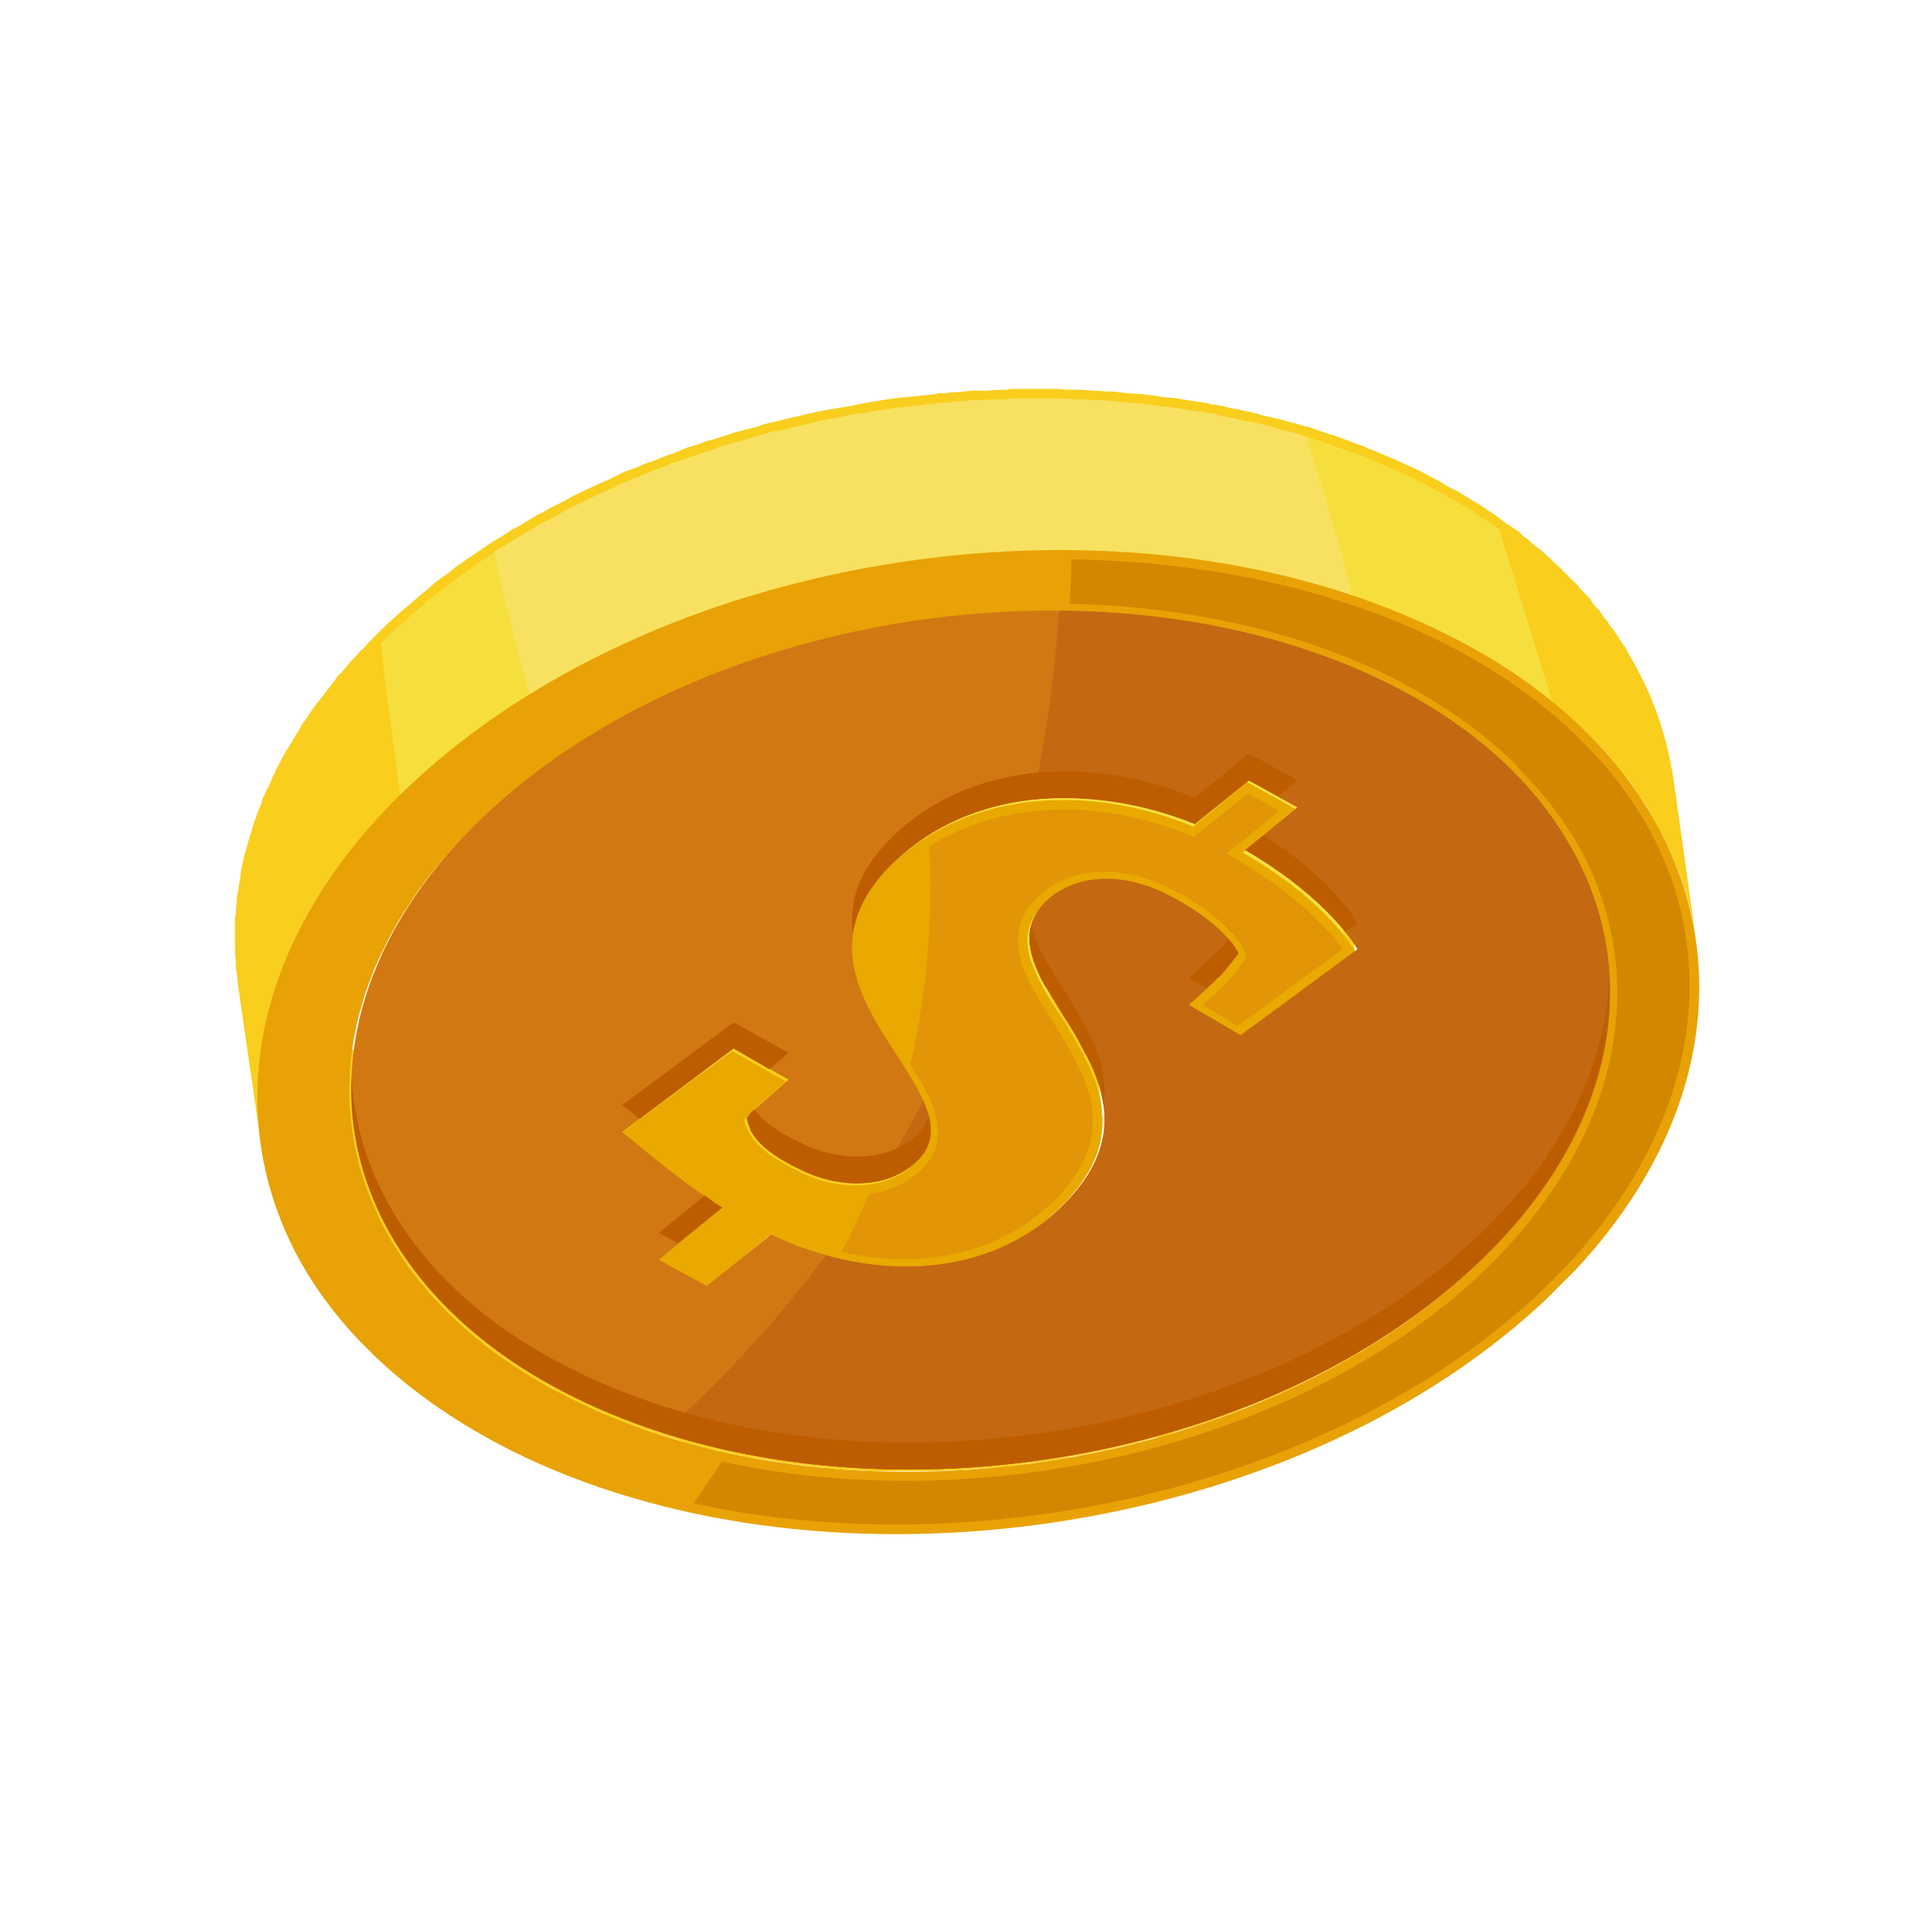 <?xml version="1.0" encoding="UTF-8"?><svg xmlns="http://www.w3.org/2000/svg" xmlns:xlink="http://www.w3.org/1999/xlink" clip-rule="evenodd" stroke-miterlimit="4.00" viewBox="0 0 222 221"><desc>SVG generated by Keynote</desc><defs></defs><g transform="matrix(1.00, 0.00, -0.00, -1.00, 0.0, 221.0)"><g><clipPath id="clip-363"><path d="M 220.5 114.5 L 115.1 219.9 L 1.7 106.5 L 107.1 1.1 Z M 220.5 114.5 "></path></clipPath><g clip-path="url(#clip-363)"><g><clipPath id="clip-364"><path d="M 107.1 1.1 L 1.7 106.5 L 115.1 219.9 L 220.5 114.5 Z M 107.1 1.1 "></path></clipPath><g clip-path="url(#clip-364)"><path d="M 140.6 121.0 C 140.6 121.1 140.6 121.3 140.6 121.5 L 140.5 121.7 L 140.5 122.2 C 140.4 122.4 140.4 122.6 140.4 122.8 C 140.4 122.8 140.4 122.9 140.4 122.9 L 140.2 124.5 C 140.1 124.7 140.1 125.0 140.0 125.2 C 140.0 125.3 140.0 125.4 140.0 125.6 L 139.7 127.9 C 139.7 128.0 139.6 128.1 139.6 128.1 L 141.9 129.9 L 142.8 123.0 C 142.9 123.0 143.1 122.9 143.2 122.8 Z M 119.7 107.8 C 120.3 106.6 121.1 105.4 121.9 104.2 C 121.9 104.1 121.9 104.1 122.0 104.0 C 121.9 104.0 121.9 103.9 121.8 103.8 C 121.7 103.6 121.6 103.5 121.5 103.4 C 121.4 103.2 121.2 103.0 121.1 102.9 C 121.0 102.7 120.8 102.5 120.7 102.3 C 120.5 102.1 120.4 102.0 120.3 101.8 C 120.0 101.5 119.7 101.2 119.4 100.9 C 119.3 100.8 119.2 100.7 119.2 100.7 C 118.8 100.3 118.4 100.0 118.0 99.6 C 117.6 99.2 117.1 98.9 116.7 98.6 C 116.5 98.4 116.3 98.3 116.1 98.2 C 115.8 97.9 115.4 97.6 115.0 97.4 C 114.8 97.3 114.7 97.2 114.5 97.1 C 114.0 96.8 113.4 96.5 112.8 96.2 C 112.7 96.1 112.6 96.1 112.5 96.0 C 112.0 95.8 111.6 95.6 111.1 95.5 C 110.9 95.4 110.6 95.3 110.4 95.2 C 110.0 95.1 109.6 94.9 109.2 94.8 C 109.0 94.8 108.9 94.7 108.7 94.7 C 108.2 94.5 107.6 94.4 107.0 94.3 C 106.9 94.2 106.9 94.2 106.8 94.2 C 106.6 94.2 106.5 94.2 106.3 94.1 L 104.0 110.2 L 104.0 110.2 L 104.0 110.2 C 104.0 110.2 104.0 110.2 104.0 110.2 C 104.0 110.2 104.0 110.3 104.0 110.4 C 103.9 110.6 103.9 110.9 103.8 111.1 C 103.8 111.2 103.7 111.4 103.7 111.6 C 103.4 112.4 103.0 113.2 102.6 114.0 C 101.9 115.3 101.0 116.7 100.1 118.1 C 100.0 118.2 99.9 118.4 99.8 118.5 C 100.0 118.8 100.1 119.0 100.3 119.3 C 100.3 119.3 100.3 119.3 100.3 119.3 C 100.5 119.6 100.8 119.9 101.0 120.2 C 101.1 120.3 101.2 120.3 101.3 120.4 C 101.5 120.7 101.8 121.0 102.1 121.3 C 102.2 121.4 102.3 121.5 102.3 121.5 C 102.6 121.8 103.0 122.1 103.3 122.4 C 103.8 122.8 104.2 123.2 104.7 123.5 C 104.9 123.7 105.1 123.9 105.3 124.0 C 105.7 124.3 106.1 124.5 106.4 124.7 C 106.6 124.9 106.9 125.0 107.1 125.2 C 107.5 125.4 107.9 125.6 108.3 125.8 C 108.5 125.9 108.7 126.0 108.9 126.1 C 109.5 126.4 110.2 126.7 110.8 127.0 L 110.8 127.0 C 111.5 127.2 112.1 127.5 112.8 127.7 C 112.9 127.7 113.0 127.7 113.1 127.8 C 113.7 127.9 114.2 128.1 114.8 128.2 C 114.9 128.2 115.0 128.3 115.1 128.3 C 115.3 128.3 115.6 128.4 115.8 128.4 L 115.9 127.5 C 116.0 126.9 116.1 126.3 116.2 125.7 L 116.7 121.8 C 116.8 121.2 116.9 120.5 117.0 119.9 L 117.3 117.9 C 117.4 116.9 117.6 115.9 117.7 114.9 L 117.9 113.5 C 118.0 113.0 118.0 112.5 118.1 112.0 L 118.1 112.0 L 118.1 112.0 L 118.1 112.0 C 118.3 110.7 118.9 109.3 119.7 107.8 M 84.4 100.0 L 84.9 96.8 L 81.1 93.7 L 80.6 97.6 L 84.1 100.2 Z M 161.5 141.0 C 161.8 140.9 162.1 140.7 162.4 140.5 C 162.7 140.4 163.0 140.2 163.3 140.0 C 163.6 139.9 163.8 139.7 164.1 139.5 C 164.4 139.3 164.7 139.2 164.9 139.0 C 165.2 138.8 165.5 138.6 165.8 138.5 C 166.0 138.3 166.3 138.1 166.5 137.9 C 166.8 137.8 167.1 137.6 167.4 137.4 C 167.6 137.2 167.9 137.0 168.1 136.8 C 168.4 136.6 168.6 136.4 168.9 136.3 C 169.1 136.1 169.3 135.9 169.6 135.7 C 169.8 135.5 170.1 135.3 170.3 135.1 C 170.5 134.9 170.8 134.7 171.0 134.6 C 171.2 134.3 171.5 134.1 171.7 133.9 C 171.9 133.7 172.1 133.5 172.3 133.4 C 172.6 133.1 172.8 132.9 173.0 132.7 C 173.2 132.5 173.4 132.3 173.6 132.1 C 173.8 131.9 174.0 131.7 174.3 131.5 C 174.4 131.3 174.6 131.1 174.8 130.9 C 175.0 130.7 175.2 130.4 175.4 130.2 C 175.6 130.0 175.8 129.8 175.9 129.6 C 176.2 129.4 176.3 129.1 176.5 128.9 C 176.7 128.7 176.9 128.5 177.0 128.3 C 177.2 128.1 177.4 127.8 177.6 127.6 C 177.7 127.4 177.9 127.2 178.0 127.0 C 178.2 126.7 178.4 126.4 178.6 126.2 C 178.7 126.0 178.8 125.8 178.9 125.6 C 179.2 125.3 179.3 125.0 179.5 124.7 C 179.6 124.6 179.7 124.4 179.8 124.3 C 180.1 123.8 180.4 123.3 180.6 122.9 C 181.0 122.1 181.4 121.3 181.8 120.5 C 181.7 120.2 181.7 119.8 181.6 119.5 C 181.5 119.1 181.5 118.7 181.4 118.2 C 181.3 117.9 181.2 117.5 181.1 117.1 C 181.0 116.7 180.9 116.3 180.8 115.8 C 180.7 115.5 180.6 115.1 180.4 114.7 C 180.3 114.3 180.2 113.9 180.0 113.4 C 179.9 113.1 179.7 112.7 179.6 112.3 C 179.4 111.9 179.3 111.5 179.1 111.0 C 178.9 110.6 178.7 110.2 178.6 109.8 C 178.4 109.4 178.2 109.0 178.0 108.6 C 177.8 108.2 177.5 107.8 177.3 107.3 C 177.1 106.9 176.9 106.6 176.7 106.2 C 176.4 105.7 176.1 105.2 175.7 104.7 C 175.5 104.4 175.3 104.0 175.1 103.7 C 174.6 102.9 174.0 102.0 173.3 101.2 C 172.8 100.5 172.2 99.8 171.7 99.1 C 171.5 99.0 171.4 98.8 171.3 98.6 C 170.8 98.0 170.2 97.4 169.7 96.8 C 169.6 96.7 169.5 96.6 169.4 96.5 C 168.8 95.9 168.1 95.2 167.5 94.6 C 166.6 93.8 165.8 93.0 164.8 92.2 C 164.1 91.5 163.3 90.8 162.5 90.2 C 162.2 89.9 161.8 89.7 161.5 89.4 C 161.0 89.0 160.5 88.7 160.0 88.3 C 159.6 88.0 159.2 87.7 158.8 87.5 C 158.3 87.1 157.9 86.8 157.3 86.4 C 156.9 86.2 156.5 85.9 156.1 85.7 C 155.6 85.3 155.1 85.0 154.6 84.7 C 154.2 84.4 153.8 84.2 153.4 83.9 C 152.9 83.6 152.3 83.3 151.8 83.1 C 151.4 82.8 151.0 82.6 150.5 82.3 C 150.0 82.1 149.5 81.8 148.9 81.5 C 148.5 81.3 148.0 81.1 147.6 80.8 C 147.1 80.6 146.5 80.3 146.0 80.1 C 145.5 79.8 145.1 79.6 144.6 79.4 C 144.1 79.2 143.5 78.9 143.0 78.7 C 142.5 78.5 142.0 78.3 141.5 78.1 C 141.0 77.9 140.5 77.7 140.0 77.5 C 139.4 77.2 138.7 77.0 138.1 76.8 C 137.6 76.6 137.1 76.4 136.6 76.3 C 136.0 76.0 135.4 75.8 134.7 75.6 C 134.2 75.4 133.6 75.3 133.1 75.1 C 132.7 75.0 132.3 74.9 132.0 74.8 C 131.3 74.6 130.6 74.4 129.9 74.2 C 129.6 74.1 129.2 74.0 128.9 73.9 C 128.5 73.8 128.1 73.7 127.7 73.6 C 126.6 73.3 125.5 73.1 124.4 72.8 C 124.0 72.7 123.6 72.7 123.2 72.6 C 122.1 72.4 121.1 72.2 120.1 72.0 C 119.8 71.9 119.5 71.9 119.2 71.8 C 118.0 71.6 116.7 71.4 115.4 71.3 C 115.1 71.2 114.7 71.2 114.3 71.1 C 113.5 71.0 112.7 70.9 111.8 70.9 C 111.3 70.8 110.8 70.8 110.3 70.7 C 109.6 70.7 108.9 70.6 108.2 70.6 C 107.7 70.5 107.1 70.5 106.6 70.5 C 106.0 70.5 105.3 70.4 104.7 70.4 C 104.1 70.4 103.6 70.4 103.0 70.4 C 102.4 70.4 101.8 70.4 101.2 70.4 C 100.7 70.4 100.1 70.4 99.5 70.4 C 98.9 70.4 98.4 70.4 97.8 70.4 C 97.2 70.5 96.6 70.5 96.1 70.5 C 95.5 70.6 94.9 70.6 94.4 70.6 C 93.8 70.7 93.2 70.7 92.7 70.8 C 92.1 70.8 91.5 70.9 90.9 70.9 C 90.4 71.0 89.8 71.1 89.3 71.1 C 88.7 71.2 88.1 71.3 87.5 71.4 C 87.0 71.4 86.5 71.5 85.9 71.6 C 85.3 71.7 84.7 71.8 84.1 71.9 C 83.6 72.0 83.1 72.1 82.6 72.2 C 81.9 72.3 81.2 72.5 80.5 72.6 C 80.1 72.7 79.6 72.8 79.1 73.0 C 78.4 73.1 77.6 73.3 76.9 73.5 C 76.5 73.6 76.0 73.8 75.6 73.9 C 74.6 74.2 73.6 74.5 72.6 74.8 C 72.4 74.9 72.1 75.0 71.9 75.0 C 71.8 75.1 71.6 75.1 71.5 75.2 C 70.7 75.5 69.9 75.7 69.2 76.0 C 68.9 76.1 68.6 76.2 68.4 76.3 C 67.7 76.6 67.1 76.9 66.4 77.2 C 66.1 77.3 65.8 77.4 65.6 77.5 C 64.7 77.9 63.8 78.3 62.9 78.8 C 62.5 79.0 62.0 79.2 61.6 79.5 C 61.3 79.6 61.0 79.8 60.7 79.9 C 60.4 80.1 60.1 80.3 59.8 80.4 C 59.5 80.6 59.3 80.8 59.0 80.9 C 58.7 81.1 58.4 81.3 58.1 81.5 C 57.8 81.6 57.6 81.8 57.3 82.0 C 57.0 82.1 56.7 82.3 56.5 82.5 C 56.2 82.7 56.0 82.8 55.7 83.0 C 55.4 83.2 55.2 83.4 54.9 83.6 C 54.6 83.8 54.4 83.9 54.2 84.1 C 53.9 84.3 53.6 84.5 53.4 84.7 C 53.1 84.9 52.9 85.1 52.7 85.2 C 52.4 85.5 52.2 85.7 51.9 85.9 C 51.7 86.0 51.5 86.2 51.3 86.4 C 51.0 86.6 50.8 86.8 50.6 87.0 C 50.3 87.2 50.1 87.4 49.9 87.6 C 49.7 87.8 49.5 88.0 49.2 88.3 C 49.0 88.4 48.8 88.6 48.7 88.8 C 48.4 89.1 48.2 89.3 48.0 89.5 C 47.8 89.7 47.6 89.9 47.4 90.1 C 47.2 90.3 47.0 90.5 46.8 90.8 C 46.6 91.0 46.5 91.2 46.3 91.4 C 46.1 91.6 45.9 91.8 45.7 92.1 C 45.6 92.3 45.4 92.5 45.2 92.7 C 45.0 92.9 44.9 93.2 44.7 93.4 C 44.5 93.6 44.4 93.8 44.2 94.0 C 44.0 94.2 43.9 94.5 43.7 94.8 C 43.6 95.0 43.4 95.1 43.3 95.3 C 43.1 95.6 42.9 95.9 42.7 96.2 C 42.6 96.4 42.5 96.5 42.4 96.7 C 42.2 97.2 41.9 97.6 41.6 98.1 C 41.2 98.9 40.8 99.7 40.5 100.5 C 40.5 100.8 40.6 101.1 40.6 101.5 C 40.7 101.9 40.8 102.3 40.9 102.7 C 40.9 103.1 41.0 103.5 41.1 103.9 C 41.2 104.3 41.3 104.7 41.5 105.1 C 41.6 105.5 41.7 105.9 41.8 106.3 C 41.9 106.7 42.1 107.1 42.2 107.5 C 42.3 107.9 42.5 108.3 42.7 108.7 C 42.8 109.1 43.0 109.5 43.1 109.9 C 43.3 110.3 43.5 110.7 43.7 111.2 C 43.9 111.5 44.1 111.9 44.3 112.3 C 44.5 112.8 44.7 113.2 45.0 113.7 C 45.2 114.0 45.4 114.4 45.6 114.8 C 45.9 115.3 46.2 115.8 46.5 116.3 C 46.7 116.6 46.9 116.9 47.1 117.2 C 47.7 118.1 48.3 119.0 48.9 119.8 C 49.5 120.5 50.0 121.2 50.6 121.9 C 50.7 122.0 50.8 122.2 51.0 122.3 C 51.5 122.9 52.0 123.5 52.6 124.1 C 52.7 124.2 52.8 124.3 52.9 124.4 C 53.5 125.1 54.1 125.7 54.8 126.4 C 55.6 127.2 56.5 128.0 57.4 128.8 C 58.2 129.5 58.9 130.1 59.7 130.8 C 60.1 131.0 60.4 131.3 60.8 131.5 C 61.3 131.9 61.8 132.3 62.3 132.7 C 62.6 133.0 63.0 133.2 63.4 133.5 C 63.9 133.8 64.4 134.2 64.9 134.5 C 65.3 134.8 65.7 135.0 66.1 135.3 C 66.6 135.6 67.1 136.0 67.6 136.3 C 68.0 136.5 68.5 136.8 68.9 137.0 C 69.4 137.3 69.9 137.6 70.4 137.9 C 70.8 138.2 71.3 138.4 71.7 138.6 C 72.2 138.9 72.8 139.2 73.3 139.5 C 73.7 139.7 74.2 139.9 74.7 140.1 C 75.2 140.4 75.7 140.7 76.3 140.9 C 76.7 141.1 77.2 141.3 77.6 141.5 C 78.2 141.8 78.7 142.0 79.3 142.3 C 79.8 142.5 80.2 142.7 80.7 142.9 C 81.2 143.1 81.8 143.3 82.3 143.5 C 82.9 143.7 83.5 143.9 84.1 144.2 C 84.6 144.4 85.1 144.5 85.6 144.7 C 86.2 144.9 86.9 145.1 87.5 145.3 C 88.1 145.5 88.6 145.7 89.2 145.9 C 89.5 146.0 89.9 146.1 90.3 146.2 C 91.0 146.4 91.6 146.6 92.3 146.8 C 92.7 146.9 93.0 147.0 93.4 147.1 C 93.8 147.2 94.2 147.3 94.6 147.4 C 95.7 147.6 96.8 147.9 97.9 148.1 C 98.3 148.2 98.7 148.3 99.1 148.4 C 100.1 148.6 101.1 148.8 102.2 149.0 C 102.5 149.0 102.7 149.1 103.0 149.1 C 104.3 149.3 105.5 149.5 106.8 149.7 C 107.2 149.7 107.5 149.8 107.9 149.8 C 108.7 149.9 109.6 150.0 110.4 150.1 C 110.9 150.2 111.4 150.2 111.9 150.2 C 112.6 150.3 113.3 150.3 114.0 150.4 C 114.6 150.4 115.1 150.4 115.6 150.5 C 116.3 150.5 116.9 150.5 117.5 150.5 C 118.1 150.6 118.7 150.6 119.3 150.6 C 119.8 150.6 120.4 150.6 121.0 150.6 C 121.6 150.6 122.2 150.6 122.7 150.6 C 123.3 150.6 123.9 150.5 124.5 150.5 C 125.0 150.5 125.6 150.5 126.2 150.4 C 126.8 150.4 127.3 150.4 127.9 150.3 C 128.5 150.3 129.0 150.3 129.6 150.2 C 130.2 150.2 130.7 150.1 131.3 150.0 C 131.9 150.0 132.4 149.9 133.0 149.8 C 133.5 149.8 134.1 149.7 134.7 149.6 C 135.3 149.5 135.8 149.5 136.3 149.4 C 136.9 149.3 137.6 149.2 138.2 149.1 C 138.7 149.0 139.2 148.9 139.7 148.8 L 134.4 144.5 C 133.7 144.8 132.9 145.1 132.2 145.4 C 132.1 145.4 132.1 145.4 132.1 145.4 C 131.7 145.6 131.2 145.7 130.8 145.8 C 130.6 145.9 130.3 146.0 130.0 146.1 C 130.0 146.1 130.0 146.1 130.0 146.1 C 129.4 146.2 128.7 146.4 128.1 146.5 C 128.1 146.6 128.0 146.6 128.0 146.6 C 127.8 146.6 127.7 146.6 127.6 146.7 C 127.2 146.7 126.8 146.8 126.5 146.9 C 126.3 146.9 126.1 147.0 125.9 147.0 C 125.8 147.0 125.6 147.0 125.4 147.1 C 125.3 147.1 125.1 147.1 125.0 147.1 C 124.5 147.2 124.0 147.3 123.6 147.3 C 123.5 147.3 123.5 147.3 123.5 147.3 C 123.4 147.3 123.3 147.3 123.3 147.4 C 122.9 147.4 122.6 147.4 122.3 147.4 C 121.9 147.5 121.6 147.5 121.3 147.5 C 121.2 147.5 121.2 147.5 121.1 147.5 C 121.1 147.5 121.0 147.5 121.0 147.5 C 120.6 147.5 120.2 147.5 119.8 147.6 C 119.6 147.6 119.3 147.5 119.1 147.5 C 119.0 147.5 118.9 147.5 118.8 147.5 C 118.8 147.5 118.7 147.5 118.6 147.5 C 118.3 147.5 117.9 147.5 117.5 147.5 C 117.3 147.5 117.1 147.5 116.9 147.4 C 116.8 147.4 116.7 147.4 116.6 147.4 C 116.5 147.4 116.4 147.4 116.4 147.4 C 116.0 147.4 115.6 147.3 115.2 147.3 C 115.0 147.3 114.9 147.2 114.7 147.2 C 114.6 147.2 114.5 147.2 114.4 147.2 C 114.3 147.1 114.2 147.1 114.0 147.1 C 113.6 147.0 113.2 147.0 112.8 146.9 C 112.7 146.9 112.6 146.8 112.5 146.8 C 112.4 146.8 112.3 146.7 112.1 146.7 C 111.9 146.7 111.7 146.6 111.5 146.6 C 111.2 146.5 110.8 146.4 110.5 146.3 C 110.4 146.2 110.3 146.2 110.2 146.2 C 110.1 146.2 110.1 146.2 110.0 146.2 C 109.4 146.0 108.8 145.7 108.2 145.5 C 108.2 145.5 108.2 145.5 108.2 145.5 L 108.2 145.5 C 107.5 145.2 106.9 145.0 106.3 144.7 C 106.1 144.6 105.9 144.4 105.7 144.3 C 105.3 144.1 104.9 143.9 104.5 143.7 C 104.2 143.5 104.0 143.4 103.8 143.2 C 103.4 143.0 103.1 142.8 102.7 142.5 C 102.5 142.4 102.3 142.2 102.0 142.0 C 101.8 141.9 101.7 141.8 101.5 141.6 C 101.2 141.4 101.0 141.2 100.7 141.0 C 100.3 140.7 100.0 140.3 99.7 140.0 C 99.7 140.0 99.6 140.0 99.6 140.0 C 99.6 139.9 99.5 139.9 99.5 139.8 C 99.2 139.5 98.9 139.2 98.6 138.9 C 98.6 138.9 98.5 138.8 98.5 138.8 C 98.5 138.7 98.4 138.7 98.4 138.7 C 98.2 138.4 97.9 138.1 97.7 137.8 L 97.7 137.8 C 97.5 137.5 97.3 137.2 97.1 137.0 C 97.1 136.9 97.1 136.9 97.1 136.9 C 97.0 136.8 96.9 136.7 96.9 136.6 C 96.8 136.5 96.7 136.3 96.6 136.2 C 96.6 136.2 96.6 136.1 96.6 136.1 C 96.5 136.0 96.4 135.9 96.4 135.7 C 96.3 135.6 96.3 135.5 96.2 135.4 C 96.2 135.4 96.2 135.4 96.2 135.4 C 96.1 135.2 96.0 135.0 96.0 134.9 C 95.9 134.8 95.9 134.7 95.9 134.7 C 95.9 134.7 95.9 134.7 95.9 134.7 C 95.8 134.4 95.7 134.2 95.6 134.0 C 95.6 134.0 95.6 134.0 95.6 134.0 C 95.6 133.9 95.6 133.8 95.5 133.8 C 95.5 133.6 95.4 133.4 95.4 133.3 C 95.4 133.3 95.4 133.2 95.4 133.2 C 95.4 133.1 95.3 133.0 95.3 132.9 C 95.3 132.8 95.2 132.7 95.2 132.6 C 95.2 132.5 95.2 132.5 95.2 132.5 C 95.2 132.4 95.2 132.3 95.2 132.1 C 95.1 132.0 95.1 131.9 95.1 131.8 C 95.1 131.8 95.1 131.8 95.1 131.8 C 95.1 131.6 95.1 131.5 95.1 131.3 C 95.1 131.2 95.0 131.1 95.0 131.1 C 95.0 131.0 95.0 131.0 95.0 131.0 C 95.0 130.8 95.0 130.6 95.0 130.3 C 95.0 130.3 95.0 130.3 95.0 130.2 C 95.0 130.2 95.0 130.2 95.0 130.2 C 95.0 129.9 95.0 129.7 95.1 129.4 C 95.1 129.4 95.1 129.4 95.1 129.3 C 95.1 129.1 95.1 128.9 95.1 128.8 L 95.1 128.8 L 95.1 128.8 L 97.8 110.2 C 97.8 110.0 97.9 109.7 97.9 109.4 C 98.3 107.6 99.0 105.8 99.9 104.1 C 99.9 104.1 99.9 104.1 99.8 104.1 C 99.7 104.0 99.6 104.0 99.5 103.9 C 99.4 103.9 99.3 103.9 99.2 103.8 C 99.1 103.8 98.9 103.7 98.7 103.7 C 98.7 103.7 98.6 103.6 98.6 103.6 C 98.3 103.6 98.1 103.5 97.8 103.5 C 97.8 103.5 97.8 103.5 97.7 103.4 C 97.5 103.4 97.2 103.4 97.0 103.3 C 97.0 103.3 96.9 103.3 96.9 103.3 C 96.7 103.3 96.4 103.3 96.1 103.3 C 96.1 103.3 96.1 103.3 96.1 103.3 C 95.8 103.3 95.5 103.3 95.3 103.3 C 95.2 103.3 95.2 103.3 95.2 103.3 C 94.9 103.3 94.7 103.3 94.4 103.3 C 94.4 103.3 94.3 103.3 94.3 103.3 C 94.0 103.4 93.8 103.4 93.5 103.4 L 93.4 103.5 C 93.1 103.5 92.9 103.5 92.6 103.6 C 92.6 103.6 92.6 103.6 92.5 103.6 C 92.3 103.7 92.0 103.7 91.7 103.8 C 91.6 103.9 91.5 103.9 91.4 103.9 C 91.3 104.0 91.1 104.0 90.9 104.1 C 90.7 104.1 90.6 104.2 90.4 104.3 C 90.3 104.3 90.1 104.4 90.0 104.4 C 89.7 104.5 89.5 104.7 89.2 104.8 L 87.7 115.2 L 81.5 118.7 L 68.7 109.2 L 68.7 109.2 L 71.3 90.7 C 72.0 90.0 72.8 89.4 73.6 88.7 L 75.4 76.0 L 80.9 72.9 L 88.3 78.9 C 88.9 78.6 89.6 78.3 90.2 78.0 C 90.3 78.0 90.3 78.0 90.3 78.0 C 91.1 77.7 91.8 77.4 92.6 77.2 C 92.6 77.2 92.6 77.1 92.6 77.1 C 93.3 76.9 93.9 76.7 94.6 76.5 C 94.6 76.5 94.6 76.5 94.6 76.5 C 94.7 76.5 94.8 76.5 94.9 76.5 C 95.3 76.3 95.8 76.2 96.3 76.1 C 96.4 76.1 96.5 76.0 96.6 76.0 C 96.8 76.0 97.0 76.0 97.1 75.9 C 97.3 75.9 97.6 75.8 97.8 75.8 C 98.1 75.7 98.5 75.7 98.8 75.6 C 98.9 75.6 99.0 75.6 99.1 75.6 C 99.1 75.6 99.1 75.6 99.1 75.6 C 99.6 75.5 100.0 75.4 100.4 75.4 C 100.6 75.4 100.8 75.4 101.0 75.3 C 101.1 75.3 101.2 75.3 101.3 75.3 C 101.4 75.3 101.5 75.3 101.6 75.3 C 101.9 75.3 102.3 75.2 102.7 75.2 C 102.8 75.2 103.0 75.2 103.1 75.2 C 103.2 75.2 103.3 75.2 103.4 75.2 C 103.5 75.2 103.6 75.2 103.7 75.2 C 104.1 75.2 104.4 75.2 104.7 75.2 C 104.9 75.2 105.1 75.2 105.3 75.2 C 105.4 75.2 105.4 75.2 105.5 75.2 C 105.6 75.2 105.7 75.2 105.7 75.2 C 106.1 75.3 106.4 75.3 106.7 75.3 C 106.9 75.3 107.2 75.4 107.4 75.4 C 107.5 75.4 107.5 75.4 107.6 75.4 C 107.6 75.4 107.7 75.4 107.7 75.4 C 108.1 75.5 108.4 75.5 108.7 75.6 C 109.0 75.6 109.2 75.7 109.4 75.7 C 109.5 75.7 109.6 75.7 109.6 75.7 C 109.7 75.8 109.7 75.8 109.8 75.8 C 110.2 75.9 110.6 75.9 111.0 76.0 C 111.1 76.1 111.2 76.1 111.4 76.2 C 111.5 76.2 111.6 76.2 111.8 76.3 C 111.9 76.3 112.1 76.4 112.2 76.4 C 112.5 76.5 112.8 76.6 113.0 76.7 C 113.2 76.8 113.5 76.9 113.7 76.9 C 113.8 77.0 113.9 77.0 114.0 77.0 C 114.3 77.2 114.7 77.4 115.1 77.5 C 115.2 77.6 115.3 77.6 115.5 77.7 C 116.0 78.0 116.6 78.3 117.1 78.6 C 117.3 78.7 117.4 78.8 117.6 78.9 C 118.0 79.1 118.4 79.4 118.8 79.6 C 119.0 79.8 119.1 79.9 119.3 80.1 C 119.5 80.2 119.7 80.3 119.9 80.5 C 120.2 80.7 120.4 80.9 120.6 81.1 C 121.0 81.5 121.4 81.8 121.8 82.2 C 121.8 82.2 121.8 82.2 121.8 82.2 C 121.9 82.3 121.9 82.3 122.0 82.4 C 122.3 82.7 122.6 83.0 122.9 83.3 C 122.9 83.4 123.0 83.4 123.0 83.5 C 123.1 83.6 123.2 83.7 123.3 83.8 C 123.4 84.0 123.6 84.2 123.7 84.3 C 123.8 84.4 123.8 84.5 123.9 84.5 C 124.0 84.6 124.0 84.7 124.1 84.9 C 124.2 85.0 124.3 85.1 124.4 85.3 C 124.5 85.3 124.5 85.4 124.5 85.4 C 124.6 85.6 124.7 85.7 124.8 85.9 C 124.9 86.0 124.9 86.1 125.0 86.2 C 125.0 86.2 125.0 86.2 125.1 86.3 C 125.2 86.5 125.3 86.8 125.5 87.0 C 125.5 87.1 125.5 87.1 125.5 87.1 C 125.5 87.1 125.5 87.1 125.5 87.1 C 125.6 87.4 125.7 87.6 125.8 87.8 C 125.8 87.8 125.8 87.9 125.9 87.9 C 125.9 88.0 125.9 88.1 126.0 88.2 C 126.0 88.3 126.0 88.4 126.1 88.5 C 126.1 88.6 126.1 88.7 126.2 88.8 C 126.2 88.9 126.2 88.9 126.2 89.0 C 126.2 89.0 126.2 89.0 126.2 89.1 C 126.3 89.1 126.3 89.2 126.3 89.2 C 126.4 89.5 126.4 89.7 126.5 90.0 C 126.5 90.0 126.5 90.1 126.5 90.1 C 126.5 90.2 126.5 90.3 126.5 90.3 C 126.5 90.5 126.6 90.6 126.6 90.7 C 126.6 90.9 126.6 91.1 126.6 91.4 C 126.6 91.4 126.7 91.4 126.7 91.5 C 126.7 91.5 126.7 91.5 126.7 91.5 C 126.7 91.8 126.7 92.1 126.7 92.3 C 126.7 92.4 126.7 92.5 126.7 92.5 C 126.7 92.6 126.6 92.7 126.6 92.9 C 126.6 93.0 126.6 93.1 126.6 93.3 C 126.6 93.4 126.6 93.6 126.6 93.8 C 126.6 93.8 126.6 93.8 126.6 93.8 L 125.8 99.1 L 123.9 112.3 C 123.6 114.5 122.8 116.5 121.8 118.5 C 122.1 118.6 122.4 118.8 122.8 119.0 C 122.9 119.0 123.1 119.1 123.2 119.1 C 123.3 119.2 123.4 119.2 123.5 119.2 C 123.7 119.3 123.9 119.4 124.2 119.4 C 124.2 119.4 124.2 119.4 124.3 119.4 C 124.5 119.5 124.8 119.6 125.0 119.6 C 125.1 119.6 125.1 119.6 125.1 119.6 C 125.4 119.6 125.6 119.7 125.9 119.7 C 125.9 119.7 126.0 119.7 126.0 119.7 C 126.2 119.7 126.5 119.7 126.8 119.7 C 126.8 119.7 126.8 119.7 126.9 119.7 C 127.1 119.7 127.4 119.7 127.6 119.7 C 127.7 119.7 127.7 119.7 127.8 119.7 C 128.0 119.7 128.3 119.7 128.5 119.6 C 128.6 119.6 128.6 119.6 128.7 119.6 C 128.9 119.6 129.2 119.5 129.5 119.5 C 129.5 119.5 129.5 119.5 129.6 119.5 C 129.8 119.4 130.0 119.4 130.2 119.3 C 130.3 119.3 130.4 119.3 130.5 119.2 C 130.7 119.2 130.8 119.2 131.0 119.1 C 131.1 119.1 131.3 119.0 131.4 119.0 C 131.5 118.9 131.6 118.9 131.8 118.9 C 132.0 118.8 132.2 118.7 132.4 118.6 C 132.5 118.6 132.6 118.5 132.7 118.5 C 133.0 118.4 133.4 118.2 133.7 118.0 C 133.9 117.9 134.1 117.8 134.3 117.8 C 134.4 117.7 134.5 117.6 134.6 117.6 L 135.2 113.2 L 136.3 105.3 L 142.3 101.8 L 155.7 111.6 L 155.7 111.6 L 153.1 130.1 C 153.0 130.3 151.5 132.9 147.7 136.2 L 146.3 146.5 L 143.9 147.8 C 144.4 147.7 144.9 147.6 145.3 147.4 C 145.8 147.3 146.2 147.2 146.6 147.1 C 147.6 146.8 148.7 146.5 149.6 146.2 C 149.9 146.1 150.1 146.0 150.3 145.9 C 150.5 145.9 150.6 145.8 150.8 145.8 C 151.5 145.5 152.3 145.2 153.1 144.9 C 153.3 144.8 153.6 144.7 153.9 144.6 C 154.5 144.4 155.2 144.1 155.8 143.8 C 156.1 143.7 156.4 143.6 156.7 143.4 C 157.6 143.0 158.5 142.6 159.3 142.2 C 159.8 142.0 160.2 141.7 160.6 141.5 C 160.9 141.3 161.2 141.2 161.5 141.0 M 43.9 148.7 C 43.8 148.6 43.7 148.5 43.5 148.3 C 42.9 147.7 42.2 147.0 41.6 146.3 C 41.4 146.2 41.3 146.1 41.2 145.9 C 40.8 145.5 40.3 145.0 39.9 144.5 C 39.7 144.3 39.6 144.1 39.4 143.9 C 39.3 143.7 39.1 143.6 38.9 143.4 C 38.3 142.6 37.7 141.8 37.1 141.0 C 37.1 141.0 37.1 141.0 37.1 141.0 C 36.3 140.1 35.6 139.1 35.0 138.1 C 34.9 138.0 34.9 138.0 34.8 137.9 C 34.6 137.6 34.5 137.3 34.3 137.0 C 33.9 136.4 33.6 135.8 33.2 135.2 C 33.2 135.1 33.1 135.0 33.0 134.9 C 32.8 134.6 32.7 134.3 32.5 134.0 C 32.2 133.5 32.0 133.0 31.7 132.5 C 31.6 132.3 31.6 132.2 31.5 132.0 C 31.3 131.7 31.2 131.4 31.1 131.1 C 30.9 130.6 30.6 130.2 30.4 129.7 C 30.4 129.6 30.3 129.4 30.2 129.3 C 30.1 128.9 30.0 128.6 29.9 128.3 C 29.7 127.9 29.5 127.4 29.4 127.0 C 29.3 126.8 29.3 126.7 29.2 126.5 C 29.1 126.2 29.0 125.9 28.9 125.5 C 28.8 125.1 28.6 124.6 28.5 124.2 C 28.5 124.1 28.4 123.9 28.4 123.8 C 28.3 123.5 28.2 123.1 28.1 122.8 C 28.0 122.3 27.9 121.9 27.8 121.5 C 27.8 121.3 27.8 121.2 27.7 121.1 C 27.7 120.7 27.6 120.4 27.6 120.0 C 27.5 119.6 27.4 119.1 27.4 118.7 C 27.3 118.6 27.3 118.5 27.3 118.3 C 27.2 118.0 27.2 117.7 27.2 117.3 C 27.1 116.8 27.1 116.4 27.1 115.9 C 27.1 115.8 27.0 115.7 27.0 115.6 C 27.0 115.2 27.0 114.9 27.0 114.6 C 27.0 114.1 27.0 113.6 27.0 113.1 C 27.0 113.0 27.0 112.8 27.0 112.7 C 27.0 112.4 27.0 112.1 27.0 111.8 C 27.0 111.3 27.1 110.8 27.1 110.3 C 27.1 110.1 27.1 109.9 27.1 109.8 C 27.2 109.2 27.3 108.6 27.3 108.1 L 30.0 89.5 C 29.9 90.3 29.8 91.0 29.7 91.7 C 29.7 92.3 29.7 92.8 29.7 93.3 C 29.6 93.8 29.6 94.2 29.6 94.6 C 29.6 95.1 29.6 95.6 29.6 96.1 C 29.7 96.5 29.7 97.0 29.7 97.4 C 29.7 97.9 29.8 98.3 29.8 98.8 C 29.9 99.3 29.9 99.7 30.0 100.2 C 30.0 100.6 30.1 101.1 30.2 101.5 C 30.3 102.0 30.4 102.5 30.5 102.9 C 30.5 103.4 30.7 103.8 30.8 104.3 C 30.9 104.7 31.0 105.2 31.1 105.7 C 31.2 106.1 31.4 106.6 31.5 107.0 C 31.7 107.5 31.8 108.0 32.0 108.4 C 32.1 108.9 32.3 109.3 32.5 109.8 C 32.7 110.3 32.9 110.7 33.1 111.2 C 33.3 111.7 33.5 112.1 33.7 112.6 C 33.9 113.0 34.1 113.5 34.3 113.9 C 34.6 114.5 34.9 115.0 35.1 115.5 C 35.4 115.9 35.6 116.3 35.8 116.7 C 36.2 117.3 36.6 117.9 36.9 118.5 C 37.2 118.8 37.4 119.2 37.6 119.6 C 37.7 119.8 37.9 120.0 38.1 120.2 C 38.0 120.1 38.0 120.1 38.0 120.0 C 37.9 119.6 37.9 119.2 37.8 118.8 C 37.8 118.7 37.8 118.6 37.8 118.5 C 37.7 118.2 37.7 117.9 37.7 117.6 C 37.7 117.2 37.6 116.8 37.6 116.4 C 37.6 116.3 37.6 116.2 37.6 116.1 C 37.5 115.8 37.5 115.5 37.5 115.2 C 37.5 114.8 37.5 114.4 37.5 113.9 C 37.5 113.8 37.5 113.7 37.5 113.6 C 37.5 113.4 37.5 113.1 37.5 112.9 C 37.6 112.4 37.6 111.9 37.6 111.5 C 37.6 111.3 37.6 111.2 37.6 111.1 C 37.7 110.5 37.8 110.0 37.8 109.5 L 37.8 109.5 L 37.8 109.5 L 37.8 109.5 L 37.8 109.5 L 37.8 109.5 L 40.4 91.0 C 40.5 90.5 40.6 90.0 40.7 89.5 C 40.8 89.1 40.9 88.6 41.0 88.1 C 41.1 87.7 41.2 87.4 41.3 87.0 C 41.5 86.4 41.6 85.8 41.8 85.2 C 42.0 84.7 42.2 84.2 42.4 83.7 C 42.6 83.2 42.7 82.8 42.9 82.3 C 43.3 81.4 43.8 80.5 44.3 79.6 C 44.5 79.1 44.8 78.6 45.1 78.2 C 45.2 78.0 45.3 77.9 45.4 77.7 C 45.5 77.4 45.7 77.1 45.9 76.8 C 46.0 76.6 46.2 76.5 46.3 76.3 C 46.5 76.0 46.7 75.7 46.9 75.5 C 47.0 75.3 47.1 75.1 47.3 74.9 C 47.5 74.6 47.7 74.4 47.9 74.1 C 48.0 73.9 48.2 73.8 48.3 73.6 C 48.5 73.3 48.7 73.1 48.9 72.8 C 49.1 72.6 49.3 72.5 49.4 72.3 C 49.7 72.0 49.9 71.8 50.1 71.6 C 50.2 71.4 50.4 71.2 50.6 71.0 C 50.8 70.8 51.1 70.5 51.3 70.3 C 51.5 70.1 51.7 69.9 51.9 69.7 C 52.1 69.5 52.3 69.3 52.5 69.1 C 52.8 68.9 53.0 68.7 53.2 68.5 C 53.4 68.3 53.6 68.1 53.9 67.9 C 54.1 67.7 54.3 67.5 54.6 67.3 C 54.8 67.1 55.0 66.9 55.3 66.7 C 55.5 66.6 55.8 66.4 56.0 66.2 C 56.3 66.0 56.5 65.8 56.8 65.6 C 57.0 65.4 57.3 65.3 57.5 65.1 C 57.8 64.9 58.1 64.7 58.3 64.5 C 58.6 64.3 58.8 64.2 59.1 64.0 C 59.4 63.8 59.7 63.6 59.9 63.4 C 60.2 63.3 60.5 63.1 60.7 62.9 C 61.0 62.8 61.3 62.6 61.6 62.4 C 61.9 62.2 62.2 62.1 62.4 61.9 C 62.8 61.8 63.1 61.6 63.4 61.4 C 63.7 61.3 63.9 61.1 64.2 60.9 C 64.4 60.8 64.6 60.7 64.8 60.6 C 65.0 60.5 65.3 60.4 65.5 60.3 C 66.4 59.8 67.3 59.4 68.2 59.0 C 68.5 58.9 68.8 58.8 69.0 58.7 C 69.4 58.5 69.8 58.3 70.2 58.1 C 70.5 58.0 70.7 57.9 71.0 57.8 C 71.3 57.7 71.5 57.6 71.8 57.5 C 72.6 57.2 73.3 56.9 74.1 56.7 C 74.3 56.6 74.4 56.6 74.6 56.5 C 74.6 56.5 74.6 56.5 74.7 56.5 C 74.9 56.4 75.0 56.4 75.2 56.3 C 76.2 56.0 77.2 55.7 78.2 55.4 C 78.4 55.3 78.5 55.3 78.7 55.2 C 79.0 55.1 79.3 55.1 79.5 55.0 C 80.3 54.8 81.0 54.6 81.8 54.4 C 82.0 54.4 82.2 54.3 82.5 54.3 C 82.7 54.2 82.9 54.2 83.2 54.1 C 83.8 54.0 84.5 53.8 85.2 53.7 C 85.5 53.6 85.8 53.5 86.1 53.5 C 86.3 53.5 86.5 53.4 86.7 53.4 C 87.3 53.3 87.9 53.2 88.6 53.1 C 88.9 53.0 89.3 53.0 89.6 52.9 C 89.8 52.9 90.0 52.9 90.1 52.8 C 90.7 52.8 91.3 52.7 91.9 52.6 C 92.3 52.6 92.7 52.5 93.1 52.5 C 93.2 52.4 93.4 52.4 93.5 52.4 C 94.1 52.4 94.7 52.3 95.3 52.2 C 95.7 52.2 96.1 52.2 96.5 52.1 C 96.7 52.1 96.8 52.1 97.0 52.1 C 97.5 52.1 98.1 52.0 98.7 52.0 C 99.1 52.0 99.5 52.0 99.9 51.9 C 100.1 51.9 100.2 51.9 100.4 51.9 C 101.0 51.9 101.6 51.9 102.1 51.9 C 102.6 51.9 103.0 51.9 103.4 51.9 C 103.5 51.9 103.7 51.9 103.9 51.9 C 104.4 51.9 105.0 51.9 105.6 51.9 C 106.0 51.9 106.5 51.9 106.9 51.9 C 107.0 51.9 107.2 51.9 107.3 51.9 C 108.0 51.9 108.6 52.0 109.2 52.0 C 109.6 52.0 110.1 52.0 110.5 52.0 C 110.6 52.0 110.7 52.1 110.9 52.1 C 111.5 52.1 112.2 52.2 112.9 52.2 C 113.3 52.3 113.7 52.3 114.2 52.3 C 114.2 52.3 114.3 52.3 114.4 52.3 C 115.3 52.4 116.1 52.5 117.0 52.6 C 117.3 52.7 117.6 52.7 117.9 52.7 C 118.0 52.7 118.0 52.8 118.1 52.8 C 119.3 52.9 120.6 53.1 121.8 53.3 C 121.9 53.3 121.9 53.3 122.0 53.3 C 122.2 53.4 122.5 53.4 122.7 53.5 C 123.7 53.7 124.8 53.8 125.8 54.1 C 126.0 54.1 126.1 54.1 126.3 54.2 C 126.5 54.2 126.8 54.3 127.0 54.3 C 128.1 54.6 129.2 54.8 130.3 55.1 C 130.5 55.1 130.8 55.2 131.0 55.3 C 131.2 55.3 131.3 55.3 131.5 55.4 C 131.8 55.5 132.2 55.6 132.5 55.7 C 133.2 55.8 133.9 56.0 134.6 56.2 C 135.0 56.4 135.3 56.5 135.7 56.6 C 135.9 56.7 136.2 56.7 136.4 56.8 C 136.7 56.9 137.1 57.0 137.4 57.1 C 138.0 57.3 138.6 57.5 139.2 57.7 C 139.7 57.9 140.2 58.1 140.8 58.3 C 141.4 58.5 142.0 58.7 142.6 59.0 C 142.8 59.1 143.1 59.2 143.4 59.3 C 143.6 59.4 143.9 59.5 144.2 59.6 C 144.6 59.8 145.1 60.0 145.6 60.2 C 146.1 60.4 146.7 60.7 147.2 60.9 C 147.7 61.1 148.1 61.3 148.6 61.5 C 149.1 61.8 149.7 62.1 150.2 62.3 C 150.7 62.5 151.1 62.8 151.6 63.0 C 152.1 63.3 152.6 63.5 153.1 63.8 C 153.6 64.1 154.0 64.3 154.4 64.5 C 155.0 64.8 155.5 65.1 156.0 65.4 C 156.4 65.7 156.8 65.9 157.3 66.2 C 157.8 66.5 158.3 66.8 158.8 67.2 C 159.2 67.4 159.6 67.7 160.0 67.9 C 160.5 68.3 161.0 68.6 161.5 69.0 C 161.8 69.2 162.2 69.5 162.6 69.8 C 163.1 70.1 163.6 70.5 164.1 70.9 C 164.4 71.2 164.8 71.4 165.1 71.7 C 165.2 71.7 165.2 71.8 165.3 71.8 C 166.0 72.4 166.7 73.0 167.5 73.7 C 168.4 74.5 169.2 75.3 170.1 76.1 C 170.2 76.1 170.2 76.2 170.3 76.3 C 170.9 76.8 171.5 77.4 172.0 78.0 C 172.1 78.1 172.2 78.2 172.3 78.3 C 172.7 78.8 173.1 79.2 173.5 79.6 C 173.6 79.8 173.8 80.0 173.9 80.1 C 174.0 80.3 174.2 80.4 174.3 80.6 C 174.9 81.3 175.4 82.0 175.9 82.6 C 175.9 82.6 175.9 82.6 175.9 82.6 C 176.6 83.5 177.2 84.4 177.8 85.2 C 177.8 85.3 177.8 85.3 177.9 85.4 C 178.1 85.6 178.2 85.9 178.4 86.2 C 178.7 86.7 179.0 87.2 179.3 87.7 C 179.4 87.8 179.4 87.9 179.5 88.0 C 179.6 88.3 179.8 88.5 179.9 88.8 C 180.2 89.2 180.4 89.7 180.6 90.1 C 180.7 90.2 180.7 90.4 180.8 90.5 C 180.9 90.8 181.0 91.0 181.2 91.3 C 181.4 91.7 181.6 92.1 181.7 92.5 C 181.8 92.7 181.9 92.8 181.9 92.9 C 182.0 93.2 182.1 93.5 182.2 93.8 C 182.4 94.1 182.5 94.5 182.7 94.9 C 182.7 95.1 182.8 95.2 182.8 95.3 C 182.9 95.6 183.0 95.9 183.1 96.2 C 183.2 96.6 183.3 96.9 183.4 97.3 C 183.5 97.4 183.5 97.6 183.5 97.7 C 183.6 98.0 183.7 98.3 183.7 98.6 C 183.8 99.0 183.9 99.3 184.0 99.7 C 184.0 99.8 184.1 100.0 184.1 100.1 C 184.1 100.4 184.2 100.7 184.2 101.0 C 184.3 101.4 184.4 101.8 184.4 102.1 C 184.4 102.2 184.5 102.4 184.5 102.5 C 184.5 102.8 184.5 103.1 184.6 103.3 C 184.6 103.8 184.6 104.2 184.7 104.6 C 184.7 104.7 184.7 104.8 184.7 104.9 C 184.7 105.2 184.7 105.4 184.7 105.7 C 184.7 106.2 184.7 106.6 184.7 107.0 C 184.7 107.1 184.7 107.3 184.7 107.4 C 184.7 107.6 184.7 107.9 184.7 108.1 C 184.7 108.6 184.7 109.0 184.6 109.5 C 184.6 109.6 184.6 109.8 184.6 109.9 C 184.6 110.4 184.5 110.9 184.4 111.4 C 184.4 111.4 184.4 111.4 184.4 111.4 L 181.8 129.9 L 181.8 129.9 L 181.8 129.9 C 181.3 133.5 180.2 136.9 178.6 140.2 C 178.6 140.1 178.7 140.1 178.7 140.0 C 179.0 139.8 179.3 139.6 179.5 139.4 C 179.8 139.2 180.0 138.9 180.3 138.7 C 180.6 138.5 180.8 138.2 181.0 138.0 C 181.3 137.8 181.6 137.5 181.8 137.3 C 182.0 137.1 182.3 136.8 182.5 136.6 C 182.8 136.4 183.0 136.1 183.2 135.9 C 183.5 135.6 183.7 135.4 183.9 135.2 C 184.1 134.9 184.4 134.7 184.6 134.4 C 184.8 134.2 185.0 134.0 185.2 133.7 C 185.4 133.5 185.6 133.2 185.9 132.9 C 186.0 132.7 186.2 132.5 186.4 132.2 C 186.6 132.0 186.8 131.7 187.1 131.4 C 187.2 131.2 187.4 131.0 187.6 130.7 C 187.8 130.4 188.0 130.1 188.2 129.8 C 188.3 129.6 188.5 129.4 188.6 129.2 C 188.9 128.8 189.1 128.5 189.3 128.1 C 189.4 128.0 189.5 127.8 189.6 127.6 C 189.9 127.1 190.2 126.6 190.5 126.0 C 192.8 121.8 194.3 117.4 194.9 112.9 L 192.3 131.4 C 191.6 136.0 190.2 140.4 187.9 144.5 C 187.6 145.1 187.3 145.6 187.0 146.1 C 186.9 146.3 186.8 146.5 186.7 146.7 C 186.4 147.0 186.2 147.4 186.0 147.7 C 185.9 147.9 185.7 148.1 185.6 148.3 C 185.4 148.6 185.2 148.9 184.9 149.2 C 184.8 149.5 184.6 149.7 184.4 149.9 C 184.2 150.2 184.0 150.5 183.8 150.8 C 183.6 151.0 183.4 151.2 183.2 151.4 C 183.0 151.7 182.8 152.0 182.6 152.3 C 182.4 152.5 182.2 152.7 182.0 152.9 C 181.7 153.2 181.5 153.4 181.3 153.7 C 181.1 153.9 180.8 154.2 180.6 154.4 C 180.4 154.6 180.1 154.9 179.9 155.1 C 179.7 155.4 179.4 155.6 179.2 155.8 C 178.9 156.0 178.7 156.3 178.4 156.5 C 178.2 156.8 177.9 157.0 177.7 157.2 C 177.4 157.4 177.2 157.7 176.9 157.9 C 176.6 158.1 176.4 158.3 176.1 158.5 C 175.8 158.8 175.6 159.0 175.3 159.2 C 175.0 159.4 174.7 159.7 174.5 159.9 C 174.2 160.1 173.9 160.3 173.6 160.5 C 173.3 160.7 173.0 160.9 172.7 161.1 C 172.4 161.4 172.1 161.6 171.8 161.8 C 171.5 162.0 171.2 162.2 170.9 162.4 C 170.6 162.6 170.3 162.8 170.0 163.0 C 169.7 163.2 169.3 163.4 169.0 163.6 C 168.7 163.8 168.4 164.0 168.0 164.2 C 167.7 164.4 167.4 164.6 167.1 164.7 C 166.7 164.9 166.4 165.1 166.0 165.3 C 165.7 165.5 165.4 165.7 165.0 165.9 C 164.8 166.0 164.6 166.1 164.4 166.2 C 164.1 166.4 163.8 166.5 163.5 166.7 C 162.5 167.2 161.5 167.6 160.5 168.1 C 160.2 168.2 159.8 168.4 159.5 168.5 C 159.1 168.7 158.6 168.9 158.1 169.1 C 157.9 169.2 157.6 169.3 157.3 169.4 C 157.0 169.6 156.7 169.7 156.4 169.8 C 155.5 170.1 154.6 170.5 153.7 170.8 C 153.6 170.8 153.4 170.9 153.2 171.0 C 153.1 171.0 153.1 171.0 153.0 171.0 C 152.1 171.3 151.1 171.7 150.1 172.0 C 149.8 172.0 149.6 172.1 149.3 172.2 C 149.0 172.3 148.8 172.4 148.5 172.4 C 148.1 172.5 147.8 172.6 147.5 172.7 C 146.7 172.9 145.8 173.1 144.9 173.3 C 144.7 173.4 144.4 173.5 144.1 173.5 C 143.9 173.6 143.6 173.7 143.3 173.7 C 142.6 173.9 141.8 174.0 141.0 174.2 C 140.6 174.3 140.3 174.4 140.0 174.4 C 139.7 174.5 139.5 174.5 139.3 174.5 C 138.6 174.7 137.9 174.8 137.1 174.9 C 136.7 175.0 136.3 175.0 135.9 175.1 C 135.7 175.1 135.6 175.1 135.4 175.2 C 134.7 175.3 134.0 175.3 133.3 175.4 C 132.9 175.5 132.4 175.6 132.0 175.6 C 131.8 175.6 131.6 175.6 131.4 175.7 C 130.8 175.7 130.1 175.8 129.4 175.8 C 129.0 175.9 128.5 175.9 128.0 176.0 C 127.9 176.0 127.7 176.0 127.5 176.0 C 126.9 176.0 126.2 176.1 125.6 176.1 C 125.1 176.1 124.6 176.2 124.1 176.2 C 123.9 176.2 123.8 176.2 123.6 176.2 C 122.9 176.2 122.3 176.2 121.6 176.3 C 121.1 176.3 120.6 176.3 120.2 176.3 C 120.0 176.3 119.8 176.3 119.6 176.3 C 119.0 176.3 118.3 176.3 117.6 176.3 C 117.1 176.3 116.7 176.3 116.2 176.3 C 116.0 176.3 115.8 176.2 115.7 176.2 C 114.9 176.2 114.2 176.2 113.5 176.1 C 113.0 176.1 112.5 176.1 112.1 176.1 C 111.9 176.1 111.8 176.1 111.6 176.1 C 110.8 176.0 110.0 175.9 109.2 175.9 C 108.8 175.8 108.3 175.8 107.8 175.8 C 107.7 175.8 107.6 175.7 107.5 175.7 C 106.6 175.6 105.6 175.5 104.6 175.4 C 104.2 175.4 103.9 175.3 103.5 175.3 C 103.5 175.3 103.4 175.3 103.4 175.3 C 101.9 175.1 100.5 174.9 99.0 174.6 C 99.0 174.6 98.9 174.6 98.9 174.6 C 98.6 174.5 98.3 174.5 98.1 174.4 C 96.9 174.2 95.7 174.0 94.5 173.8 C 94.3 173.7 94.1 173.7 93.9 173.7 C 93.6 173.6 93.4 173.5 93.1 173.5 C 91.8 173.2 90.6 172.9 89.3 172.6 C 89.1 172.5 88.8 172.5 88.5 172.4 C 88.3 172.4 88.2 172.3 88.0 172.3 C 87.6 172.2 87.2 172.0 86.8 171.9 C 86.0 171.7 85.2 171.5 84.4 171.3 C 84.0 171.1 83.6 171.0 83.2 170.9 C 82.9 170.8 82.6 170.7 82.3 170.6 C 82.0 170.5 81.6 170.4 81.2 170.3 C 80.5 170.0 79.8 169.8 79.1 169.6 C 78.5 169.4 77.9 169.1 77.4 168.9 C 76.7 168.7 76.0 168.4 75.3 168.1 C 75.0 168.0 74.7 167.9 74.4 167.8 C 74.1 167.7 73.8 167.6 73.5 167.4 C 72.9 167.2 72.4 167.0 71.8 166.8 C 71.2 166.5 70.6 166.2 70.0 165.9 C 69.4 165.7 68.9 165.4 68.4 165.2 C 67.8 164.9 67.1 164.6 66.5 164.3 C 66.0 164.1 65.5 163.8 65.0 163.5 C 64.4 163.2 63.8 162.9 63.2 162.6 C 62.7 162.3 62.2 162.0 61.7 161.8 C 61.1 161.4 60.5 161.1 59.9 160.7 C 59.4 160.4 58.9 160.2 58.5 159.9 C 57.9 159.5 57.3 159.1 56.7 158.8 C 56.3 158.5 55.8 158.2 55.4 157.9 C 54.8 157.5 54.2 157.1 53.6 156.7 C 53.2 156.4 52.8 156.1 52.3 155.8 C 51.8 155.3 51.2 154.9 50.6 154.5 C 50.2 154.2 49.8 153.9 49.5 153.6 C 49.4 153.5 49.3 153.5 49.3 153.4 C 48.4 152.7 47.6 152.0 46.8 151.3 C 45.9 150.6 45.1 149.8 44.3 149.1 C 44.2 148.9 44.0 148.8 43.9 148.7 " fill="#F9CE1D"></path><path d="M 74.1 111.9 L 69.8 108.7 L 70.8 102.1 C 76.8 102.7 82.8 103.2 88.8 103.8 C 88.8 103.8 88.7 103.8 88.7 103.8 L 88.2 104.1 L 86.7 114.5 L 81.6 117.4 L 75.5 112.9 C 75.5 112.6 75.4 112.4 75.2 112.2 C 74.9 111.9 74.5 111.8 74.1 111.9 " fill="#F9CE1D"></path><path d="M 47.4 119.5 C 47.6 119.8 47.8 120.2 48.1 120.5 C 48.6 121.2 49.2 121.9 49.7 122.5 L 50.2 123.0 C 50.7 123.7 51.2 124.3 51.8 124.9 L 52.1 125.2 C 52.7 125.8 53.4 126.5 54.0 127.2 C 54.9 128.0 55.8 128.8 56.7 129.6 C 57.5 130.3 58.3 131.0 59.1 131.6 C 59.3 131.8 59.5 132.0 59.8 132.1 L 60.3 132.5 C 60.7 132.9 61.2 133.2 61.6 133.6 C 61.9 133.8 62.2 133.9 62.4 134.1 L 63.0 134.5 C 63.4 134.8 63.9 135.1 64.3 135.4 C 64.6 135.6 64.9 135.8 65.2 136.0 L 65.7 136.3 C 66.1 136.6 66.6 136.9 67.0 137.2 C 67.4 137.4 67.7 137.6 68.1 137.8 L 68.3 138.0 C 68.8 138.3 69.4 138.6 69.9 138.9 C 70.3 139.1 70.7 139.3 71.2 139.6 C 71.7 139.9 72.3 140.2 72.8 140.4 C 73.3 140.7 73.7 140.9 74.2 141.1 C 74.7 141.4 75.3 141.6 75.8 141.9 C 76.3 142.1 76.7 142.3 77.2 142.5 C 77.8 142.8 78.3 143.0 78.9 143.3 C 79.3 143.5 79.8 143.7 80.3 143.9 C 80.8 144.1 81.4 144.3 81.9 144.5 C 82.5 144.7 83.1 145.0 83.7 145.2 C 84.2 145.4 84.8 145.6 85.3 145.7 C 85.9 146.0 86.5 146.2 87.2 146.4 L 87.5 146.5 C 87.9 146.6 88.4 146.8 88.8 146.9 C 89.2 147.0 89.6 147.1 90.0 147.2 C 90.7 147.5 91.3 147.6 92.1 147.8 L 93.1 148.1 C 93.4 148.2 94.3 148.4 94.3 148.4 C 95.4 148.7 96.5 149.0 97.6 149.2 C 97.6 149.2 98.5 149.4 98.9 149.5 C 99.9 149.7 100.9 149.9 102.0 150.1 L 102.9 150.2 C 104.1 150.4 105.4 150.6 106.7 150.8 C 106.9 150.8 107.1 150.8 107.3 150.8 L 107.8 150.9 C 108.6 151.0 109.5 151.1 110.3 151.2 C 110.7 151.2 111.0 151.2 111.4 151.3 L 112.1 151.3 C 112.7 151.4 113.3 151.4 113.9 151.5 C 114.3 151.5 114.7 151.5 115.1 151.5 L 115.8 151.6 C 116.4 151.6 116.9 151.6 117.5 151.6 C 118.0 151.6 118.5 151.7 119.0 151.7 L 119.4 151.7 C 119.9 151.7 120.5 151.7 121.0 151.7 C 121.6 151.7 122.1 151.7 122.7 151.7 L 122.9 151.7 C 123.5 151.6 124.0 151.6 124.5 151.6 C 125.0 151.6 125.4 151.6 125.9 151.5 L 126.5 151.5 C 127.0 151.5 127.5 151.5 128.0 151.4 C 128.4 151.4 128.9 151.4 129.3 151.3 L 129.9 151.3 C 130.4 151.2 130.9 151.2 131.4 151.1 C 131.9 151.1 132.4 151.0 132.9 151.0 L 133.2 150.9 C 133.7 150.8 134.3 150.8 134.9 150.7 C 135.3 150.6 135.7 150.6 136.1 150.5 L 136.5 150.4 C 137.1 150.3 137.7 150.2 138.4 150.1 C 138.9 150.0 139.4 149.9 139.9 149.8 L 142.1 149.4 L 134.6 143.3 L 134.0 143.5 C 133.3 143.8 132.6 144.1 131.8 144.4 L 131.7 144.4 C 131.4 144.5 131.2 144.6 130.9 144.7 C 130.9 144.7 129.9 145.0 129.7 145.0 C 129.1 145.2 128.5 145.3 127.9 145.5 L 127.2 145.6 C 126.9 145.7 126.6 145.8 126.3 145.8 L 124.8 146.1 C 124.4 146.1 123.9 146.2 123.4 146.3 L 123.1 146.3 C 122.8 146.3 122.5 146.3 122.2 146.4 C 121.9 146.4 121.5 146.4 121.1 146.4 L 121.0 146.4 C 120.6 146.5 120.2 146.5 119.8 146.5 C 119.6 146.5 118.7 146.5 118.7 146.5 C 118.3 146.4 117.9 146.4 117.6 146.4 L 116.5 146.3 C 116.1 146.3 115.7 146.2 115.4 146.2 L 114.2 146.0 C 113.8 146.0 113.4 145.9 113.1 145.8 C 113.1 145.8 111.9 145.6 111.8 145.5 C 111.5 145.5 111.2 145.4 110.9 145.3 L 110.4 145.1 C 109.8 144.9 109.2 144.7 108.6 144.5 L 108.6 144.5 L 108.6 144.5 C 108.0 144.2 107.4 144.0 106.8 143.7 C 106.7 143.6 106.2 143.4 106.2 143.4 C 105.8 143.2 105.4 143.0 105.0 142.7 C 104.9 142.6 104.7 142.5 104.6 142.4 L 104.4 142.3 C 104.0 142.1 103.7 141.9 103.3 141.6 C 103.1 141.5 102.9 141.3 102.7 141.2 L 102.4 141.0 C 102.3 140.9 102.2 140.8 102.2 140.8 C 101.9 140.6 101.7 140.4 101.4 140.1 C 101.1 139.8 100.8 139.6 100.5 139.3 L 100.3 139.1 L 100.2 139.0 C 100.0 138.8 99.7 138.5 99.4 138.2 L 99.3 138.1 L 99.2 138.0 C 99.0 137.7 98.8 137.5 98.6 137.2 L 98.5 137.1 C 98.4 136.9 98.2 136.6 98.0 136.3 L 97.5 135.6 L 97.2 134.9 C 97.1 134.8 97.0 134.6 97.0 134.4 L 96.9 134.3 C 96.9 134.3 96.7 133.8 96.7 133.7 L 96.5 133.3 C 96.5 133.2 96.5 133.1 96.4 132.9 L 96.3 132.3 L 96.2 131.6 C 96.2 131.5 96.1 130.9 96.1 130.9 C 96.1 130.7 96.1 130.5 96.1 130.4 L 96.1 130.2 C 96.1 130.0 96.1 129.7 96.2 129.4 C 96.2 129.3 96.2 129.1 96.2 128.9 L 98.8 110.4 C 98.9 110.2 98.9 110.1 98.9 109.9 L 99.0 109.6 C 99.3 108.1 99.9 106.6 100.8 104.9 C 108.4 105.5 116.0 106.2 123.6 106.9 L 122.9 112.2 C 122.6 113.9 122.0 115.8 120.8 117.9 L 120.3 118.9 L 121.2 119.4 C 121.6 119.6 121.9 119.8 122.4 120.0 C 122.5 120.0 122.7 120.1 122.9 120.2 L 123.1 120.2 C 123.4 120.3 123.6 120.4 124.0 120.5 C 124.3 120.6 124.6 120.6 124.9 120.7 C 125.2 120.7 125.5 120.8 125.9 120.8 C 126.2 120.8 126.5 120.8 126.9 120.8 C 127.1 120.8 127.4 120.8 127.7 120.8 L 127.8 120.8 C 128.1 120.8 128.4 120.7 128.7 120.7 L 128.8 120.7 C 129.1 120.7 129.4 120.6 129.7 120.6 L 129.8 120.5 C 130.0 120.5 130.3 120.4 130.5 120.4 L 130.8 120.3 C 131.0 120.2 131.1 120.2 131.4 120.1 L 131.7 120.0 C 131.9 120.0 132.0 119.9 132.1 119.9 C 132.4 119.8 132.6 119.7 132.8 119.6 L 133.1 119.5 C 133.5 119.3 133.8 119.2 134.2 119.0 L 134.8 118.7 L 135.6 118.3 L 137.0 108.1 C 141.6 108.6 146.2 109.0 150.8 109.4 L 154.6 112.1 L 152.1 129.8 C 151.7 130.3 150.8 131.8 148.8 133.7 C 148.2 134.3 147.6 134.9 147.0 135.4 L 146.7 135.7 L 145.3 145.8 L 143.4 146.9 L 144.2 148.9 L 144.3 148.8 C 144.7 148.7 145.2 148.6 145.6 148.5 L 145.7 148.5 C 146.1 148.4 146.5 148.2 146.9 148.1 C 148.0 147.8 149.0 147.5 150.0 147.2 C 150.0 147.2 150.5 147.0 150.7 147.0 L 151.1 146.8 C 151.9 146.5 152.7 146.2 153.5 145.9 L 154.3 145.6 C 154.9 145.4 155.6 145.1 156.3 144.8 L 157.1 144.4 C 158.0 144.0 158.9 143.6 159.8 143.2 C 160.2 143.0 160.6 142.8 161.0 142.6 C 161.0 142.6 161.7 142.1 162.0 142.0 C 162.3 141.8 162.7 141.6 163.0 141.5 C 163.3 141.3 163.5 141.1 163.8 141.0 C 164.1 140.8 164.4 140.6 164.7 140.4 C 165.0 140.3 165.3 140.1 165.5 139.9 C 165.8 139.7 166.1 139.6 166.4 139.4 C 166.4 139.4 167.0 139.0 167.2 138.8 C 167.4 138.7 167.7 138.5 167.9 138.3 C 167.9 138.3 168.5 137.9 168.7 137.7 C 169.0 137.5 169.3 137.3 169.5 137.1 L 170.3 136.6 C 170.5 136.4 170.7 136.2 170.9 136.0 C 170.9 136.0 171.5 135.5 171.7 135.4 C 171.9 135.2 172.1 135.0 172.4 134.7 C 172.4 134.7 172.9 134.3 173.1 134.2 C 173.3 134.0 173.4 133.8 173.6 133.6 L 173.9 133.3 C 174.1 133.2 174.2 133.1 174.4 132.9 C 174.6 132.7 174.8 132.5 174.9 132.3 L 175.2 132.1 C 175.3 131.9 175.5 131.8 175.6 131.6 C 175.8 131.4 176.0 131.2 176.1 131.0 L 176.4 130.7 C 176.5 130.6 176.7 130.5 176.8 130.3 C 176.9 130.1 177.1 129.9 177.2 129.8 C 177.2 129.8 177.8 129.1 177.9 129.0 C 178.0 128.8 178.2 128.6 178.3 128.4 C 178.3 128.4 178.8 127.7 178.9 127.6 C 179.0 127.4 179.2 127.2 179.3 127.0 L 179.9 126.2 C 180.0 126.0 180.2 125.7 180.4 125.4 L 180.7 124.8 C 181.0 124.4 181.3 123.9 181.6 123.4 C 181.6 123.3 181.6 123.3 181.7 123.2 L 180.7 129.9 C 180.2 133.2 179.2 136.5 177.6 139.7 L 178.4 140.2 C 176.4 146.9 174.3 153.5 172.3 160.1 L 172.2 160.2 L 172.1 160.3 C 171.8 160.5 171.5 160.7 171.2 160.9 C 170.9 161.1 170.6 161.3 170.3 161.5 C 170.0 161.7 169.7 161.9 169.4 162.1 C 169.1 162.3 168.9 162.4 168.6 162.6 L 168.5 162.7 C 168.1 162.9 167.8 163.1 167.5 163.3 C 167.2 163.4 166.9 163.6 166.5 163.8 C 166.2 164.0 165.9 164.2 165.5 164.4 C 165.2 164.6 164.9 164.7 164.5 164.9 L 163.9 165.3 L 163.0 165.7 C 162.1 166.2 161.1 166.6 160.1 167.1 C 159.8 167.2 158.6 167.7 158.6 167.7 C 158.3 167.8 158.0 168.0 157.7 168.1 C 157.7 168.1 156.3 168.7 156.0 168.8 C 155.1 169.1 154.3 169.4 153.4 169.7 L 152.7 170.0 C 151.7 170.3 150.7 170.6 149.8 170.9 L 148.2 171.4 C 148.0 171.4 147.8 171.5 147.7 171.5 L 147.2 171.6 C 146.4 171.9 145.5 172.1 144.7 172.3 C 144.7 172.3 144.0 172.5 143.9 172.5 C 143.7 172.5 143.1 172.6 143.1 172.6 C 142.3 172.8 141.5 173.0 140.8 173.1 L 140.3 173.2 C 140.1 173.3 139.9 173.3 139.8 173.4 L 139.1 173.5 C 138.4 173.6 137.7 173.7 137.0 173.8 L 136.4 173.9 C 136.2 173.9 136.0 174.0 135.8 174.0 L 135.2 174.1 C 134.6 174.2 134.0 174.3 133.4 174.3 L 132.6 174.4 C 132.4 174.5 132.1 174.5 131.9 174.5 L 131.3 174.6 C 130.7 174.6 130.1 174.7 129.5 174.7 L 128.8 174.8 C 128.5 174.8 128.2 174.9 128.0 174.9 L 127.4 174.9 C 126.9 175.0 126.3 175.0 125.8 175.0 L 124.9 175.1 C 124.6 175.1 124.4 175.1 124.1 175.1 L 123.6 175.1 C 123.0 175.1 122.5 175.2 121.9 175.2 L 121.0 175.2 C 120.7 175.2 120.4 175.2 120.2 175.2 L 119.6 175.2 C 119.1 175.2 118.5 175.2 118.0 175.2 L 117.0 175.2 C 116.8 175.2 116.5 175.2 116.2 175.2 L 115.7 175.1 C 115.1 175.1 114.5 175.1 113.9 175.1 L 112.9 175.0 C 112.6 175.0 112.4 175.0 112.1 175.0 L 111.7 175.0 C 111.0 174.9 110.2 174.9 109.5 174.8 L 108.7 174.7 C 108.5 174.7 108.2 174.7 107.9 174.7 L 107.6 174.6 C 106.7 174.6 105.7 174.4 104.7 174.3 L 104.2 174.3 C 104.0 174.2 103.8 174.2 103.6 174.2 L 103.5 174.2 C 102.1 174.0 100.7 173.8 99.2 173.5 L 99.0 173.5 C 98.9 173.5 98.4 173.4 98.3 173.4 C 97.1 173.2 95.9 172.9 94.7 172.7 L 94.1 172.6 C 94.0 172.6 93.5 172.4 93.3 172.4 C 92.1 172.1 90.8 171.8 89.6 171.5 C 89.5 171.5 88.9 171.4 88.8 171.4 L 87.1 170.9 C 86.3 170.7 85.5 170.4 84.7 170.2 C 84.3 170.1 82.6 169.6 82.6 169.6 C 82.4 169.5 81.6 169.2 81.6 169.2 C 80.9 169.0 80.2 168.8 79.5 168.5 C 78.9 168.3 78.3 168.1 77.7 167.9 C 77.0 167.7 76.4 167.4 75.7 167.1 C 75.7 167.1 74.9 166.9 74.8 166.8 C 74.6 166.7 74.4 166.7 74.3 166.6 L 73.9 166.4 C 73.3 166.2 72.8 166.0 72.3 165.8 C 71.6 165.5 71.0 165.2 70.4 164.9 C 69.9 164.7 69.4 164.5 68.8 164.2 C 68.2 163.9 67.6 163.6 67.0 163.3 C 66.5 163.1 66.0 162.8 65.5 162.6 C 64.9 162.3 64.3 161.9 63.7 161.6 C 63.2 161.3 62.7 161.1 62.2 160.8 C 61.6 160.5 61.0 160.1 60.5 159.8 L 60.3 159.7 C 59.8 159.4 59.4 159.2 59.0 158.9 C 58.5 158.6 57.9 158.2 57.3 157.9 L 56.9 157.6 C 56.6 157.4 56.3 157.2 56.0 157.0 C 55.4 156.6 54.9 156.2 54.3 155.8 L 53.9 155.5 C 53.6 155.3 53.3 155.1 53.0 154.9 C 52.5 154.5 52.0 154.2 51.5 153.8 L 50.9 153.3 C 50.6 153.1 50.4 152.9 50.1 152.7 L 50.0 152.6 C 49.1 151.9 48.3 151.2 47.5 150.5 C 46.7 149.8 45.9 149.1 45.0 148.3 L 44.3 147.6 C 44.1 147.4 44.0 147.2 43.8 147.1 C 44.1 144.0 44.4 140.9 44.9 137.9 C 45.7 131.7 46.5 125.6 47.4 119.5 " fill="#F6DF3C"></path><path d="M 82.6 169.6 C 82.4 169.5 81.6 169.2 81.6 169.2 C 80.9 169.0 80.2 168.8 79.5 168.5 C 78.9 168.3 78.3 168.1 77.7 167.9 C 77.0 167.7 76.4 167.4 75.7 167.1 C 75.7 167.1 74.9 166.9 74.8 166.8 C 74.6 166.7 74.4 166.7 74.3 166.6 L 73.9 166.4 C 73.3 166.2 72.8 166.0 72.3 165.8 C 71.6 165.5 71.0 165.2 70.4 164.9 C 69.9 164.7 69.4 164.5 68.8 164.2 C 68.2 163.9 67.6 163.6 67.0 163.3 C 66.5 163.1 66.0 162.8 65.5 162.6 C 64.9 162.3 64.3 161.9 63.7 161.6 C 63.2 161.3 62.7 161.1 62.2 160.8 C 61.6 160.5 61.0 160.1 60.5 159.8 L 60.3 159.7 C 59.8 159.4 59.4 159.2 59.0 158.9 C 58.5 158.6 57.9 158.2 57.3 157.9 L 56.9 157.6 C 56.9 157.6 56.8 157.6 56.8 157.5 C 58.5 149.8 60.5 142.1 62.9 134.5 L 63.0 134.5 C 63.4 134.8 63.9 135.1 64.3 135.4 C 64.6 135.6 64.9 135.8 65.2 136.0 L 65.7 136.3 C 66.1 136.6 66.6 136.9 67.0 137.2 C 67.4 137.4 67.7 137.6 68.1 137.8 L 68.3 138.0 C 68.8 138.3 69.4 138.6 69.9 138.9 C 70.3 139.1 70.7 139.3 71.2 139.6 C 71.7 139.9 72.3 140.2 72.8 140.4 C 73.3 140.7 73.7 140.9 74.2 141.1 C 74.7 141.4 75.3 141.6 75.8 141.9 C 76.3 142.1 76.7 142.3 77.2 142.5 C 77.8 142.8 78.3 143.0 78.9 143.3 C 79.3 143.5 79.8 143.7 80.3 143.9 C 80.8 144.1 81.4 144.3 81.9 144.5 C 82.5 144.7 83.1 145.0 83.7 145.2 C 84.2 145.4 84.8 145.6 85.3 145.7 C 85.9 146.0 86.5 146.2 87.2 146.4 L 87.5 146.5 C 87.9 146.6 88.4 146.8 88.8 146.9 C 89.2 147.0 89.6 147.1 90.0 147.2 C 90.7 147.5 91.3 147.6 92.0 147.8 L 93.1 148.1 C 93.4 148.2 94.3 148.4 94.3 148.4 C 95.4 148.7 96.5 149.0 97.6 149.2 C 97.6 149.2 98.5 149.4 98.9 149.5 C 99.9 149.7 100.9 149.9 102.0 150.1 L 102.9 150.2 C 104.1 150.4 105.4 150.6 106.7 150.8 C 106.9 150.8 107.1 150.8 107.3 150.9 L 107.8 150.9 C 108.6 151.0 109.5 151.1 110.3 151.2 C 110.7 151.2 111.0 151.2 111.4 151.3 L 112.1 151.3 C 112.7 151.4 113.3 151.4 113.9 151.5 C 114.3 151.5 114.7 151.5 115.1 151.5 L 115.8 151.6 C 116.4 151.6 116.9 151.6 117.5 151.6 C 118.0 151.6 118.5 151.7 119.0 151.7 L 119.4 151.7 C 119.9 151.7 120.5 151.7 121.0 151.7 C 121.6 151.7 122.1 151.7 122.7 151.7 L 122.9 151.7 C 123.5 151.6 124.0 151.6 124.5 151.6 C 125.0 151.6 125.4 151.6 125.9 151.5 L 126.5 151.5 C 127.0 151.5 127.5 151.5 128.0 151.4 C 128.4 151.4 128.9 151.4 129.3 151.3 L 129.9 151.3 C 130.4 151.2 130.9 151.2 131.4 151.1 C 131.9 151.1 132.4 151.0 132.9 151.0 L 133.2 150.9 C 133.7 150.8 134.3 150.8 134.9 150.7 C 135.3 150.6 135.7 150.6 136.1 150.5 L 136.5 150.4 C 137.1 150.3 137.7 150.2 138.4 150.1 C 138.9 150.0 139.4 149.9 139.9 149.8 L 142.1 149.4 L 134.6 143.3 L 134.0 143.5 C 133.3 143.8 132.6 144.1 131.8 144.4 L 131.7 144.4 C 131.4 144.5 131.2 144.6 130.9 144.7 C 130.9 144.7 129.9 145.0 129.7 145.0 C 129.1 145.2 128.5 145.3 127.9 145.5 L 127.2 145.6 C 126.9 145.7 126.6 145.8 126.3 145.8 L 124.8 146.1 C 124.4 146.1 123.9 146.2 123.4 146.3 L 123.1 146.3 C 122.8 146.3 122.5 146.3 122.2 146.4 C 121.9 146.4 121.5 146.4 121.1 146.4 L 121.0 146.4 C 120.6 146.5 120.2 146.5 119.8 146.5 C 119.6 146.5 118.7 146.5 118.7 146.5 C 118.3 146.4 117.9 146.4 117.6 146.4 L 116.5 146.3 C 116.1 146.3 115.7 146.2 115.4 146.2 L 114.2 146.0 C 113.8 146.0 113.4 145.9 113.1 145.8 C 113.1 145.8 111.9 145.6 111.8 145.5 C 111.5 145.4 111.2 145.4 110.9 145.3 L 110.4 145.1 C 109.8 144.9 109.2 144.7 108.6 144.5 L 108.6 144.5 L 108.6 144.5 C 108.0 144.2 107.4 144.0 106.8 143.7 C 106.7 143.6 106.2 143.4 106.2 143.4 C 105.8 143.2 105.4 143.0 105.0 142.7 C 104.9 142.6 104.7 142.5 104.6 142.4 L 104.4 142.3 C 104.0 142.1 103.7 141.9 103.3 141.6 C 103.1 141.5 102.9 141.3 102.7 141.2 L 102.4 141.0 C 102.3 140.9 102.2 140.8 102.2 140.8 C 101.9 140.6 101.7 140.4 101.4 140.1 C 101.1 139.8 100.8 139.6 100.5 139.3 L 100.3 139.1 L 100.2 139.0 C 100.0 138.8 99.7 138.5 99.4 138.2 L 99.3 138.1 L 99.2 138.0 C 99.0 137.7 98.8 137.5 98.6 137.2 L 98.5 137.1 C 98.4 136.9 98.2 136.6 98.0 136.3 L 97.5 135.6 L 97.2 134.9 C 97.1 134.8 97.0 134.6 97.0 134.4 L 96.9 134.3 C 96.9 134.3 96.7 133.8 96.7 133.7 L 96.5 133.3 C 96.5 133.2 96.5 133.1 96.4 132.9 L 96.3 132.3 L 96.2 131.6 C 96.2 131.5 96.1 130.9 96.1 130.9 C 96.1 130.8 96.1 130.7 96.1 130.6 C 113.9 133.3 132.1 133.6 149.9 131.3 L 151.3 130.9 C 150.7 131.6 149.9 132.6 148.8 133.7 C 148.2 134.3 147.6 134.9 147.0 135.4 L 146.7 135.7 L 145.3 145.8 L 143.4 146.9 L 144.2 148.9 L 144.3 148.8 C 144.7 148.7 145.2 148.6 145.6 148.5 L 145.7 148.5 C 146.1 148.4 146.5 148.2 146.9 148.1 C 148.0 147.8 149.0 147.5 150.0 147.2 C 150.0 147.2 150.5 147.0 150.7 147.0 L 151.1 146.8 C 151.9 146.5 152.7 146.2 153.5 145.9 L 154.3 145.6 C 154.9 145.4 155.6 145.1 156.3 144.8 L 157.1 144.4 C 157.3 144.3 157.5 144.3 157.6 144.2 C 155.4 153.1 152.9 162.0 150.1 170.8 C 150.0 170.8 149.9 170.9 149.8 170.9 L 148.2 171.4 C 148.0 171.4 147.8 171.5 147.7 171.5 L 147.2 171.6 C 146.4 171.9 145.5 172.1 144.7 172.3 C 144.7 172.3 144.0 172.5 143.9 172.5 C 143.8 172.5 143.1 172.6 143.1 172.6 C 142.3 172.8 141.6 173.0 140.8 173.1 L 140.3 173.2 C 140.1 173.3 139.9 173.3 139.8 173.4 L 139.1 173.5 C 138.4 173.6 137.7 173.7 137.0 173.8 L 136.4 173.9 C 136.2 173.9 136.0 174.0 135.8 174.0 L 135.2 174.1 C 134.6 174.2 134.0 174.3 133.4 174.3 L 132.6 174.4 C 132.4 174.5 132.1 174.5 131.9 174.5 L 131.3 174.6 C 130.7 174.6 130.1 174.7 129.5 174.7 L 128.8 174.8 C 128.5 174.8 128.2 174.9 128.0 174.9 L 127.4 174.9 C 126.9 175.0 126.3 175.0 125.8 175.0 L 124.9 175.1 C 124.6 175.1 124.4 175.1 124.1 175.1 L 123.6 175.1 C 123.0 175.1 122.5 175.2 121.9 175.2 L 121.0 175.2 C 120.7 175.2 120.4 175.2 120.2 175.2 L 119.6 175.2 C 119.1 175.2 118.5 175.2 118.0 175.2 L 117.0 175.2 C 116.8 175.2 116.5 175.2 116.2 175.2 L 115.7 175.1 C 115.1 175.1 114.5 175.1 113.9 175.1 L 112.9 175.0 C 112.6 175.0 112.4 175.0 112.1 175.0 L 111.7 175.0 C 111.0 174.9 110.2 174.9 109.5 174.8 L 108.7 174.7 C 108.5 174.7 108.2 174.7 107.9 174.7 L 107.6 174.6 C 106.7 174.6 105.7 174.4 104.7 174.3 L 104.2 174.3 C 104.0 174.2 103.8 174.2 103.6 174.2 L 103.5 174.2 C 102.1 174.0 100.7 173.8 99.2 173.5 L 99.0 173.5 C 98.9 173.5 98.4 173.4 98.3 173.4 C 97.1 173.2 95.9 172.9 94.7 172.7 L 94.1 172.6 C 94.0 172.6 93.5 172.4 93.3 172.4 C 92.1 172.1 90.8 171.8 89.6 171.5 C 89.5 171.5 88.9 171.4 88.8 171.4 L 87.1 170.9 C 86.3 170.7 85.5 170.4 84.7 170.2 C 84.3 170.1 82.6 169.6 82.6 169.6 " fill="#F8E160"></path><path d="M 75.4 76.0 L 82.8 82.0 C 78.6 84.6 74.7 87.8 71.3 90.7 L 84.1 100.2 L 90.3 96.7 L 86.2 93.1 C 86.1 92.9 85.8 92.6 85.5 92.3 C 85.6 91.8 85.8 91.3 86.1 90.8 C 86.9 89.3 88.6 87.9 91.7 86.4 C 96.2 84.1 101.5 84.1 104.8 87.0 C 107.6 89.4 107.0 92.3 105.2 95.5 C 104.5 96.8 103.6 98.1 102.7 99.5 C 101.8 101.0 100.9 102.4 100.1 103.9 C 97.0 109.5 95.6 115.7 103.3 122.4 C 112.3 130.3 125.7 130.7 137.1 126.0 L 143.3 131.1 L 148.9 128.0 L 142.8 123.0 C 152.4 117.5 155.6 111.9 155.7 111.6 L 142.3 101.8 L 136.3 105.3 C 136.5 105.4 138.9 107.5 139.6 108.3 C 140.0 108.5 141.1 109.8 142.0 111.1 C 142.0 111.2 142.0 111.4 141.9 111.6 C 141.3 112.6 139.3 115.2 133.7 118.0 C 129.5 120.1 124.0 120.7 120.3 117.4 C 117.0 114.5 117.8 111.3 119.7 107.8 C 120.3 106.6 121.1 105.4 121.9 104.2 C 122.7 102.9 123.5 101.6 124.2 100.3 C 127.3 94.6 128.8 88.2 120.6 81.1 C 112.1 73.6 99.4 73.7 88.3 78.9 L 80.9 72.9 Z M 75.4 76.0 " fill="#E9A900"></path><path d="M 106.2 107.6 C 105.8 104.6 105.3 101.6 104.6 98.6 C 105.2 97.7 105.7 96.9 106.2 96.0 C 107.8 93.1 109.1 89.3 105.5 86.2 C 104.0 84.9 102.0 84.0 99.9 83.8 C 98.9 81.5 97.9 79.3 96.7 77.1 C 105.6 75.1 114.0 76.8 119.9 81.9 C 127.7 88.7 126.1 94.5 123.2 99.8 C 122.5 101.1 121.7 102.4 120.9 103.7 C 120.1 104.9 119.4 106.1 118.7 107.3 C 117.0 110.5 115.5 114.7 119.6 118.2 C 123.9 122.0 130.0 121.1 134.2 119.0 C 137.1 117.6 139.4 116.0 141.0 114.3 C 142.0 113.4 142.5 112.6 142.8 112.1 C 142.9 111.9 143.0 111.7 143.1 111.4 L 143.2 110.9 L 142.9 110.5 C 142.7 110.2 141.2 108.1 140.3 107.4 C 139.9 107.0 138.9 106.1 138.2 105.5 L 142.2 103.1 L 154.3 111.9 C 153.8 112.6 152.9 113.8 151.4 115.2 C 148.9 117.7 145.9 120.0 142.3 122.1 L 140.9 122.9 L 147.0 127.8 L 143.4 129.8 L 137.2 124.8 L 136.7 125.0 C 125.9 129.4 114.8 128.8 106.8 123.7 C 107.0 118.4 106.9 113.0 106.2 107.6 " fill="#E29506"></path><path d="M 159.3 142.2 C 128.9 157.4 83.3 151.4 57.4 128.8 C 40.0 113.6 36.0 94.9 44.3 79.6 C 48.4 72.0 55.5 65.3 65.5 60.3 C 95.9 45.0 141.6 51.0 167.5 73.7 C 184.8 88.8 188.9 107.6 180.6 122.9 C 176.5 130.4 169.4 137.2 159.3 142.2 M 49.4 132.8 C 79.1 158.7 131.3 165.6 166.2 148.1 C 177.7 142.4 185.8 134.7 190.5 126.0 C 200.0 108.5 195.4 87.0 175.5 69.7 C 145.8 43.7 93.5 36.9 58.7 54.3 C 47.2 60.1 39.0 67.8 34.3 76.4 C 24.8 94.0 29.5 115.5 49.4 132.8 " fill="#E8A205"></path><path d="M 122.9 151.6 C 136.1 151.3 148.9 148.6 159.8 143.2 C 165.5 140.3 170.5 136.8 174.4 132.9 L 174.4 132.8 C 177.3 129.9 179.7 126.8 181.6 123.4 C 190.4 107.1 185.3 87.8 168.2 72.8 C 146.7 54.1 111.8 46.7 83.0 53.0 C 82.9 52.9 82.8 52.8 82.7 52.6 C 81.7 51.2 80.7 49.7 79.7 48.2 C 111.9 41.2 150.8 49.6 174.8 70.5 C 193.5 86.8 199.1 107.9 189.6 125.5 C 187.6 129.2 185.0 132.6 181.8 135.8 C 177.4 140.2 172.0 144.0 165.7 147.2 C 153.2 153.4 138.3 156.5 123.1 156.7 C 123.1 155.0 123.0 153.3 122.9 151.6 " fill="#D28700"></path><path d="M 137.3 126.3 C 126.0 130.9 112.6 130.6 103.6 122.7 C 95.9 116.0 97.3 109.7 100.3 104.2 C 101.1 102.7 102.1 101.2 103.0 99.8 C 103.9 98.4 104.8 97.0 105.5 95.7 C 107.2 92.5 107.8 89.7 105.1 87.3 C 101.8 84.4 96.5 84.3 91.9 86.6 C 88.8 88.1 87.1 89.5 86.3 91.0 C 86.1 91.5 85.9 92.0 85.8 92.5 C 86.1 92.9 86.3 93.2 86.5 93.3 L 90.6 96.9 L 84.3 100.5 L 71.5 90.9 C 74.9 88.1 78.8 84.8 83.0 82.2 L 75.7 76.2 L 81.2 73.2 L 88.6 79.1 C 99.6 73.9 112.3 73.9 120.9 81.3 C 129.1 88.5 127.5 94.9 124.4 100.5 C 123.7 101.9 122.9 103.2 122.1 104.4 C 121.3 105.7 120.6 106.9 119.9 108.0 C 118.0 111.6 117.3 114.8 120.5 117.7 C 124.3 120.9 129.7 120.4 133.9 118.3 C 139.5 115.5 141.5 112.8 142.1 111.8 C 142.2 111.6 142.3 111.5 142.3 111.4 C 141.3 110.1 140.2 108.7 139.8 108.5 C 139.2 107.8 136.7 105.6 136.6 105.5 L 142.5 102.0 L 156.0 111.9 C 155.8 112.2 152.7 117.7 143.1 123.3 L 149.1 128.2 L 143.5 131.3 L 137.3 126.3 M 57.6 129.0 C 83.5 151.7 129.2 157.6 159.6 142.4 C 169.6 137.4 176.7 130.7 180.8 123.1 C 189.2 107.8 185.1 89.0 167.7 73.9 C 141.8 51.3 96.2 45.3 65.8 60.5 C 55.7 65.5 48.6 72.3 44.5 79.8 C 36.2 95.1 40.3 113.9 57.6 129.0 " fill="#D27813"></path><path d="M 106.1 94.5 C 104.6 91.6 102.9 88.7 101.2 85.9 C 101.0 85.7 100.9 85.4 100.7 85.2 C 102.4 85.5 103.8 86.2 105.1 87.3 C 107.5 89.3 107.3 91.8 106.1 94.5 " fill="#C46812"></path><path d="M 118.7 129.1 C 124.8 129.7 131.3 128.7 137.3 126.3 L 143.5 131.3 L 149.1 128.2 L 143.1 123.3 C 152.7 117.7 155.8 112.2 156.0 111.9 L 142.6 102.0 L 136.6 105.5 C 136.7 105.6 139.2 107.8 139.8 108.5 C 140.2 108.7 141.3 110.1 142.3 111.4 C 142.3 111.5 142.2 111.6 142.1 111.8 C 141.5 112.8 139.5 115.5 133.9 118.3 C 129.7 120.4 124.3 120.9 120.5 117.7 C 117.3 114.8 118.0 111.6 119.9 108.0 C 120.6 106.9 121.3 105.7 122.1 104.4 C 122.9 103.2 123.7 101.9 124.4 100.5 C 127.5 94.9 129.1 88.5 120.9 81.3 C 113.9 75.3 104.3 74.1 94.9 76.7 C 89.4 69.3 83.1 62.5 76.2 56.3 C 105.9 46.8 144.6 53.7 167.7 73.9 C 185.1 89.0 189.2 107.8 180.8 123.1 C 176.7 130.7 169.6 137.4 159.6 142.4 C 148.4 148.0 135.2 150.7 121.7 150.8 C 121.2 143.5 120.2 136.2 118.7 129.1 " fill="#C46812"></path><path d="M 124.4 103.6 C 123.7 104.9 122.9 106.2 122.1 107.5 C 121.3 108.7 120.6 109.9 119.9 111.1 C 119.3 112.3 118.8 113.5 118.5 114.6 C 117.9 112.6 118.7 110.4 119.9 108.0 C 120.6 106.9 121.3 105.7 122.1 104.4 C 122.9 103.2 123.7 101.9 124.4 100.5 C 125.6 98.5 126.5 96.3 126.8 94.0 C 127.3 97.4 126.1 100.6 124.4 103.6 " fill="#BE5D00"></path><path d="M 145.2 125.0 L 143.1 123.3 C 149.3 119.7 152.8 116.1 154.6 113.9 L 156.0 114.9 C 155.8 115.2 153.1 120.0 145.2 125.0 " fill="#BE5D00"></path><path d="M 138.6 107.4 C 139.1 107.8 139.6 108.2 139.8 108.5 C 140.2 108.7 141.3 110.1 142.3 111.4 C 142.3 111.5 142.2 111.6 142.1 111.8 C 141.9 112.1 141.7 112.5 141.2 113.0 C 140.6 112.3 140.1 111.7 139.8 111.6 C 139.2 110.9 136.7 108.7 136.6 108.6 Z M 138.6 107.4 " fill="#BE5D00"></path><path d="M 91.9 86.6 C 96.5 84.3 101.8 84.4 105.1 87.3 C 106.9 88.9 107.2 90.7 106.7 92.7 C 106.5 91.9 105.9 91.1 105.1 90.3 C 101.8 87.5 96.5 87.4 91.9 89.7 C 89.2 91.0 87.6 92.2 86.7 93.5 L 86.5 93.3 C 86.3 93.2 86.1 92.9 85.8 92.5 C 85.9 92.0 86.1 91.5 86.3 91.0 C 87.1 89.5 88.8 88.1 91.9 86.6 " fill="#BE5D00"></path><path d="M 167.7 77.0 C 141.8 54.4 96.2 48.4 65.8 63.6 C 55.7 68.6 48.6 75.3 44.5 82.9 C 42.0 87.5 40.6 92.4 40.4 97.4 C 40.1 91.3 41.5 85.4 44.5 79.8 C 48.6 72.3 55.7 65.5 65.8 60.5 C 96.2 45.3 141.8 51.3 167.7 73.9 C 179.8 84.5 185.5 96.9 184.9 108.6 C 184.5 97.8 178.8 86.6 167.7 77.0 " fill="#BE5D00"></path><path d="M 83.0 82.2 C 82.3 82.6 81.7 83.1 81.0 83.6 L 75.7 79.3 L 77.9 78.1 Z M 83.0 82.2 " fill="#BE5D00"></path><path d="M 137.3 129.3 C 126.0 134.0 112.6 133.6 103.6 125.8 C 98.7 121.5 97.5 117.5 98.0 113.6 C 98.4 116.5 100.0 119.6 103.6 122.7 C 112.6 130.6 126.0 130.9 137.3 126.3 L 143.5 131.3 L 146.9 129.5 L 149.1 131.3 L 143.5 134.4 Z M 137.3 129.3 " fill="#BE5D00"></path><path d="M 73.5 92.4 L 84.3 100.5 L 88.4 98.1 L 90.6 100.0 L 84.3 103.5 L 71.5 94.0 C 72.2 93.5 72.8 92.9 73.5 92.4 " fill="#BE5D00"></path></g></g></g></g></g></svg>